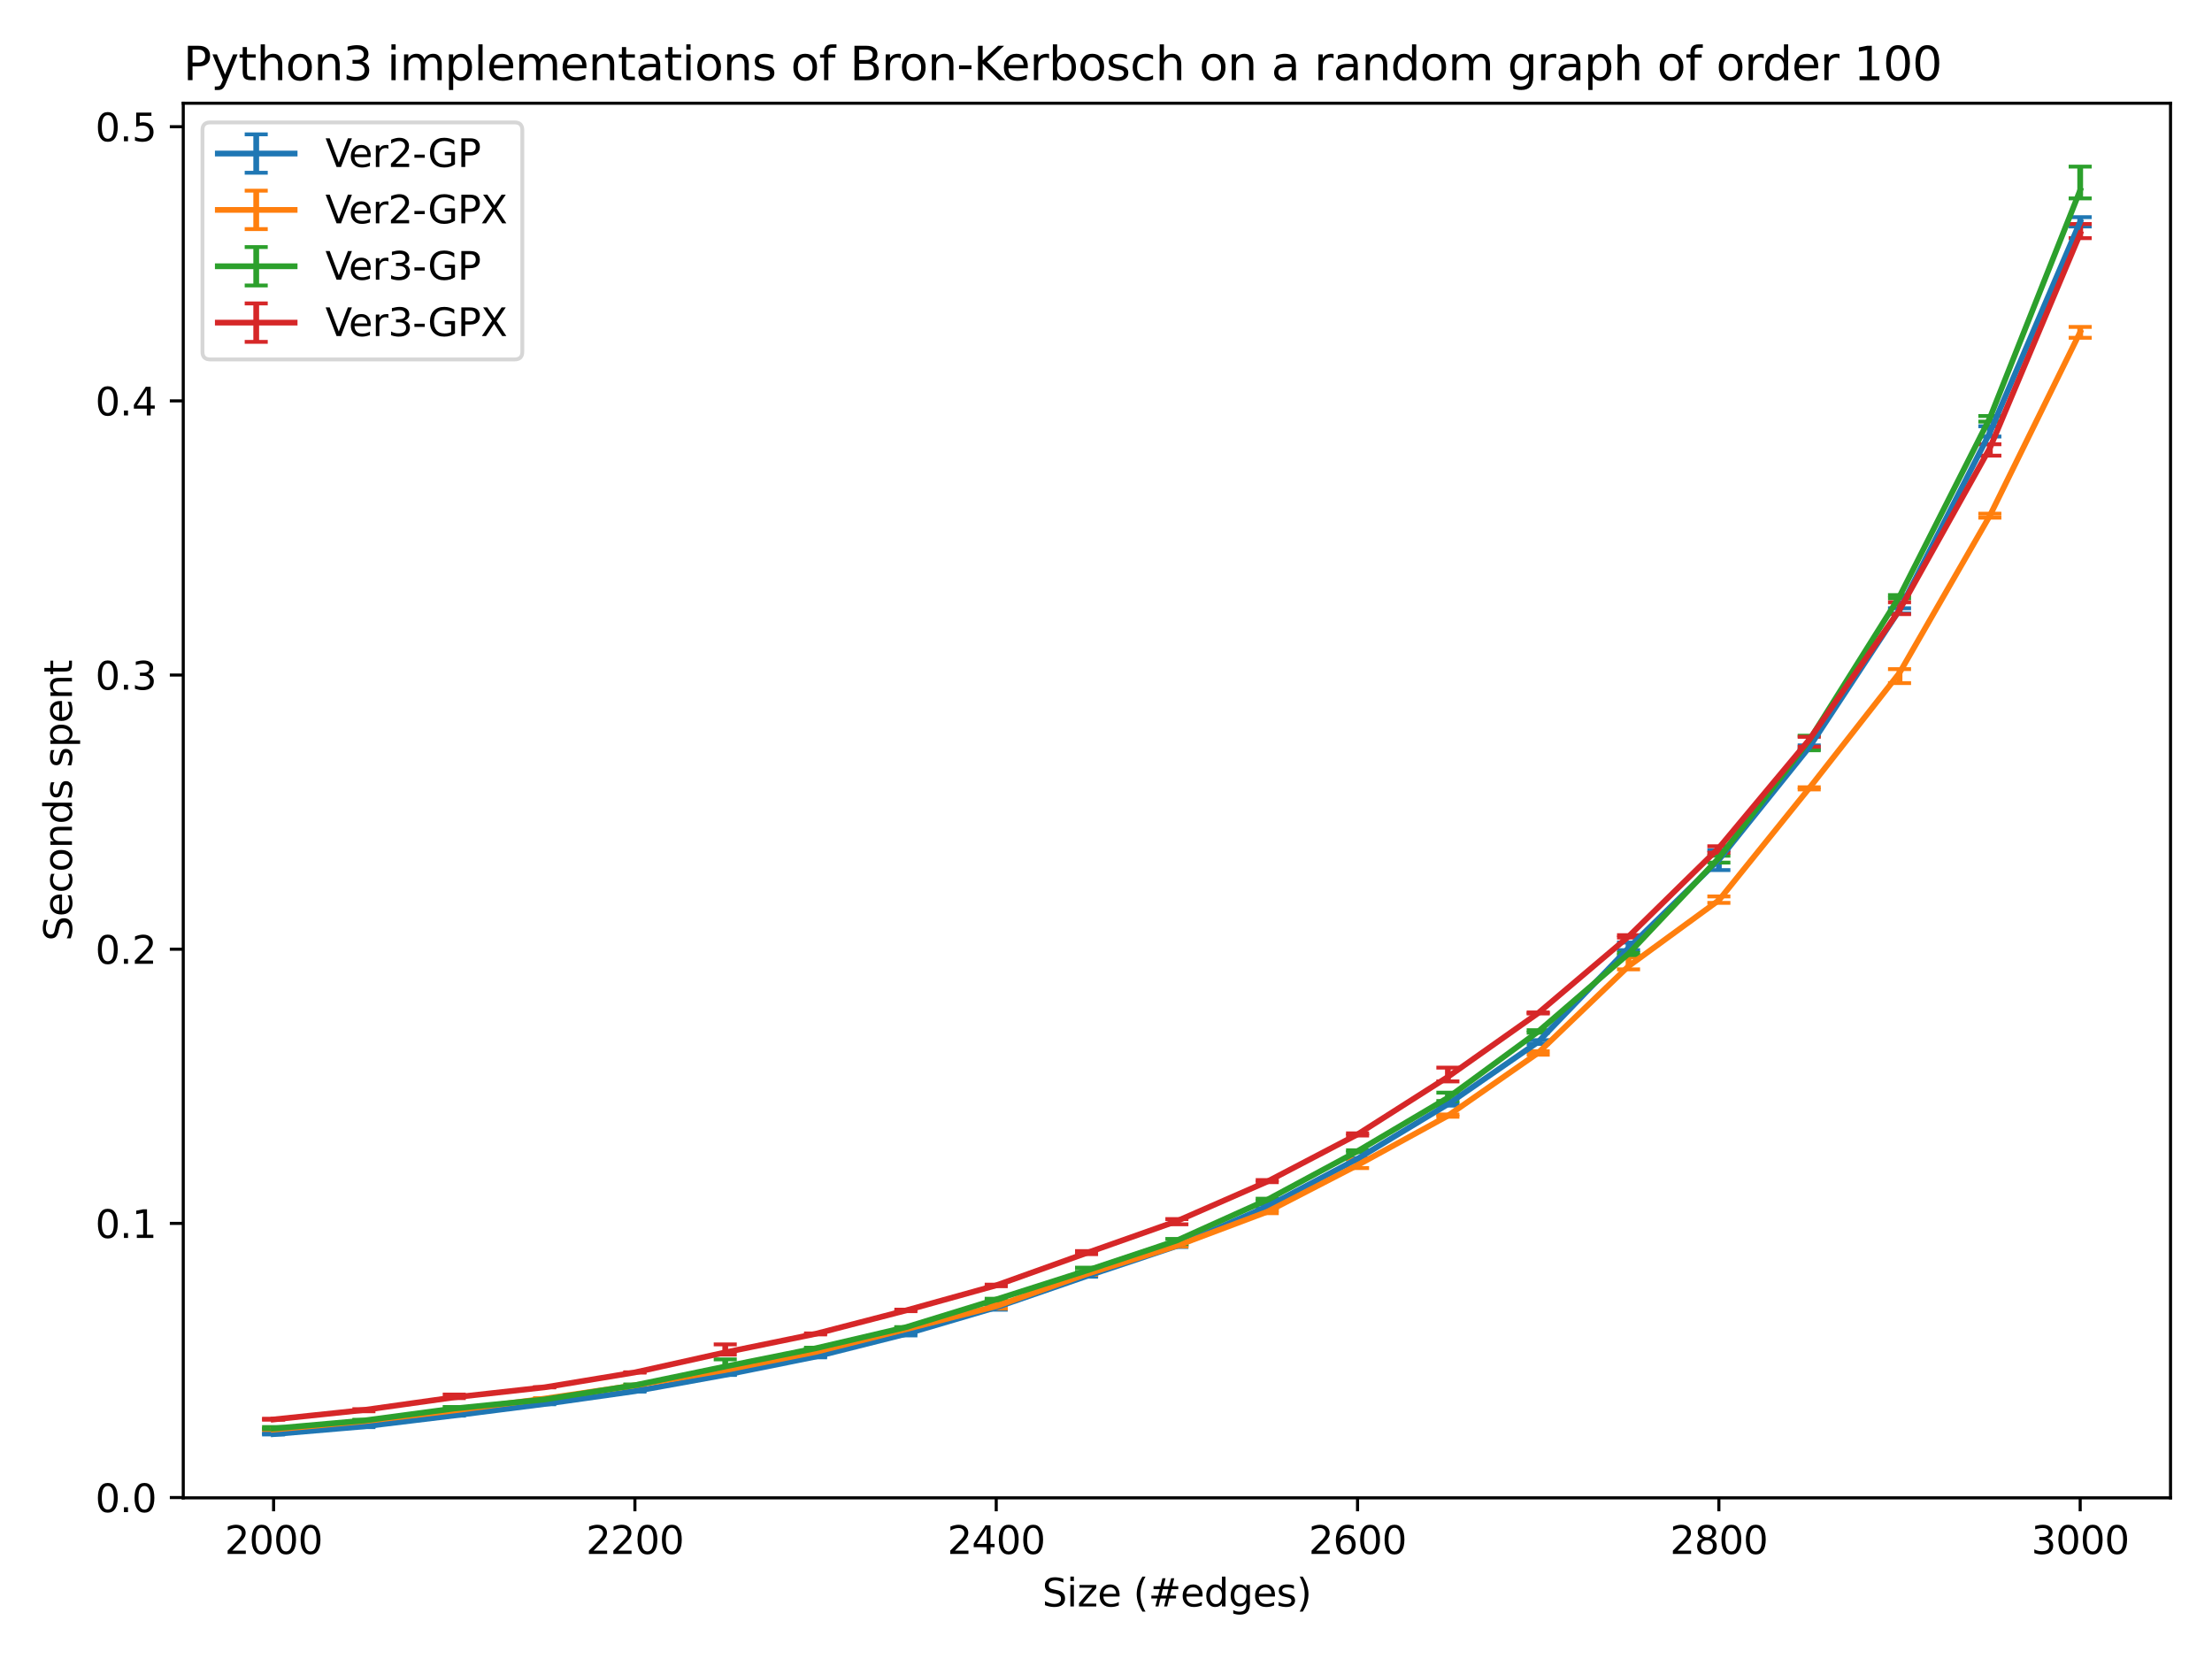 <?xml version="1.0" encoding="utf-8" standalone="no"?>
<!DOCTYPE svg PUBLIC "-//W3C//DTD SVG 1.1//EN"
  "http://www.w3.org/Graphics/SVG/1.1/DTD/svg11.dtd">
<svg xmlns:xlink="http://www.w3.org/1999/xlink" width="576pt" height="432pt" viewBox="0 0 576 432" xmlns="http://www.w3.org/2000/svg" version="1.1">
 <defs>
  <style type="text/css">*{stroke-linejoin: round; stroke-linecap: butt}</style>
 </defs>
 <g id="figure_1">
  <g id="patch_1">
   <path d="M 0 432 
L 576 432 
L 576 0 
L 0 0 
z
" style="fill: #ffffff"/>
  </g>
  <g id="axes_1">
   <g id="patch_2">
    <path d="M 47.72 390.04 
L 565.2 390.04 
L 565.2 26.88 
L 47.72 26.88 
z
" style="fill: #ffffff"/>
   </g>
   <g id="matplotlib.axis_1">
    <g id="xtick_1">
     <g id="line2d_1">
      <defs>
       <path id="mc74f61fcfc" d="M 0 0 
L 0 3.5 
" style="stroke: #000000; stroke-width: 0.8"/>
      </defs>
      <g>
       <use xlink:href="#mc74f61fcfc" x="71.242" y="390.04" style="stroke: #000000; stroke-width: 0.8"/>
      </g>
     </g>
     <g id="text_1">
      <!-- 2000 -->
      <g transform="translate(58.517 404.638)scale(0.1 -0.1)">
       <defs>
        <path id="DejaVuSans-32" d="M 1228 531 
L 3431 531 
L 3431 0 
L 469 0 
L 469 531 
Q 828 903 1448 1529 
Q 2069 2156 2228 2338 
Q 2531 2678 2651 2914 
Q 2772 3150 2772 3378 
Q 2772 3750 2511 3984 
Q 2250 4219 1831 4219 
Q 1534 4219 1204 4116 
Q 875 4013 500 3803 
L 500 4441 
Q 881 4594 1212 4672 
Q 1544 4750 1819 4750 
Q 2544 4750 2975 4387 
Q 3406 4025 3406 3419 
Q 3406 3131 3298 2873 
Q 3191 2616 2906 2266 
Q 2828 2175 2409 1742 
Q 1991 1309 1228 531 
z
" transform="scale(0.016)"/>
        <path id="DejaVuSans-30" d="M 2034 4250 
Q 1547 4250 1301 3770 
Q 1056 3291 1056 2328 
Q 1056 1369 1301 889 
Q 1547 409 2034 409 
Q 2525 409 2770 889 
Q 3016 1369 3016 2328 
Q 3016 3291 2770 3770 
Q 2525 4250 2034 4250 
z
M 2034 4750 
Q 2819 4750 3233 4129 
Q 3647 3509 3647 2328 
Q 3647 1150 3233 529 
Q 2819 -91 2034 -91 
Q 1250 -91 836 529 
Q 422 1150 422 2328 
Q 422 3509 836 4129 
Q 1250 4750 2034 4750 
z
" transform="scale(0.016)"/>
       </defs>
       <use xlink:href="#DejaVuSans-32"/>
       <use xlink:href="#DejaVuSans-30" x="63.623"/>
       <use xlink:href="#DejaVuSans-30" x="127.246"/>
       <use xlink:href="#DejaVuSans-30" x="190.869"/>
      </g>
     </g>
    </g>
    <g id="xtick_2">
     <g id="line2d_2">
      <g>
       <use xlink:href="#mc74f61fcfc" x="165.329" y="390.04" style="stroke: #000000; stroke-width: 0.8"/>
      </g>
     </g>
     <g id="text_2">
      <!-- 2200 -->
      <g transform="translate(152.604 404.638)scale(0.1 -0.1)">
       <use xlink:href="#DejaVuSans-32"/>
       <use xlink:href="#DejaVuSans-32" x="63.623"/>
       <use xlink:href="#DejaVuSans-30" x="127.246"/>
       <use xlink:href="#DejaVuSans-30" x="190.869"/>
      </g>
     </g>
    </g>
    <g id="xtick_3">
     <g id="line2d_3">
      <g>
       <use xlink:href="#mc74f61fcfc" x="259.416" y="390.04" style="stroke: #000000; stroke-width: 0.8"/>
      </g>
     </g>
     <g id="text_3">
      <!-- 2400 -->
      <g transform="translate(246.691 404.638)scale(0.1 -0.1)">
       <defs>
        <path id="DejaVuSans-34" d="M 2419 4116 
L 825 1625 
L 2419 1625 
L 2419 4116 
z
M 2253 4666 
L 3047 4666 
L 3047 1625 
L 3713 1625 
L 3713 1100 
L 3047 1100 
L 3047 0 
L 2419 0 
L 2419 1100 
L 313 1100 
L 313 1709 
L 2253 4666 
z
" transform="scale(0.016)"/>
       </defs>
       <use xlink:href="#DejaVuSans-32"/>
       <use xlink:href="#DejaVuSans-34" x="63.623"/>
       <use xlink:href="#DejaVuSans-30" x="127.246"/>
       <use xlink:href="#DejaVuSans-30" x="190.869"/>
      </g>
     </g>
    </g>
    <g id="xtick_4">
     <g id="line2d_4">
      <g>
       <use xlink:href="#mc74f61fcfc" x="353.504" y="390.04" style="stroke: #000000; stroke-width: 0.8"/>
      </g>
     </g>
     <g id="text_4">
      <!-- 2600 -->
      <g transform="translate(340.779 404.638)scale(0.1 -0.1)">
       <defs>
        <path id="DejaVuSans-36" d="M 2113 2584 
Q 1688 2584 1439 2293 
Q 1191 2003 1191 1497 
Q 1191 994 1439 701 
Q 1688 409 2113 409 
Q 2538 409 2786 701 
Q 3034 994 3034 1497 
Q 3034 2003 2786 2293 
Q 2538 2584 2113 2584 
z
M 3366 4563 
L 3366 3988 
Q 3128 4100 2886 4159 
Q 2644 4219 2406 4219 
Q 1781 4219 1451 3797 
Q 1122 3375 1075 2522 
Q 1259 2794 1537 2939 
Q 1816 3084 2150 3084 
Q 2853 3084 3261 2657 
Q 3669 2231 3669 1497 
Q 3669 778 3244 343 
Q 2819 -91 2113 -91 
Q 1303 -91 875 529 
Q 447 1150 447 2328 
Q 447 3434 972 4092 
Q 1497 4750 2381 4750 
Q 2619 4750 2861 4703 
Q 3103 4656 3366 4563 
z
" transform="scale(0.016)"/>
       </defs>
       <use xlink:href="#DejaVuSans-32"/>
       <use xlink:href="#DejaVuSans-36" x="63.623"/>
       <use xlink:href="#DejaVuSans-30" x="127.246"/>
       <use xlink:href="#DejaVuSans-30" x="190.869"/>
      </g>
     </g>
    </g>
    <g id="xtick_5">
     <g id="line2d_5">
      <g>
       <use xlink:href="#mc74f61fcfc" x="447.591" y="390.04" style="stroke: #000000; stroke-width: 0.8"/>
      </g>
     </g>
     <g id="text_5">
      <!-- 2800 -->
      <g transform="translate(434.866 404.638)scale(0.1 -0.1)">
       <defs>
        <path id="DejaVuSans-38" d="M 2034 2216 
Q 1584 2216 1326 1975 
Q 1069 1734 1069 1313 
Q 1069 891 1326 650 
Q 1584 409 2034 409 
Q 2484 409 2743 651 
Q 3003 894 3003 1313 
Q 3003 1734 2745 1975 
Q 2488 2216 2034 2216 
z
M 1403 2484 
Q 997 2584 770 2862 
Q 544 3141 544 3541 
Q 544 4100 942 4425 
Q 1341 4750 2034 4750 
Q 2731 4750 3128 4425 
Q 3525 4100 3525 3541 
Q 3525 3141 3298 2862 
Q 3072 2584 2669 2484 
Q 3125 2378 3379 2068 
Q 3634 1759 3634 1313 
Q 3634 634 3220 271 
Q 2806 -91 2034 -91 
Q 1263 -91 848 271 
Q 434 634 434 1313 
Q 434 1759 690 2068 
Q 947 2378 1403 2484 
z
M 1172 3481 
Q 1172 3119 1398 2916 
Q 1625 2713 2034 2713 
Q 2441 2713 2670 2916 
Q 2900 3119 2900 3481 
Q 2900 3844 2670 4047 
Q 2441 4250 2034 4250 
Q 1625 4250 1398 4047 
Q 1172 3844 1172 3481 
z
" transform="scale(0.016)"/>
       </defs>
       <use xlink:href="#DejaVuSans-32"/>
       <use xlink:href="#DejaVuSans-38" x="63.623"/>
       <use xlink:href="#DejaVuSans-30" x="127.246"/>
       <use xlink:href="#DejaVuSans-30" x="190.869"/>
      </g>
     </g>
    </g>
    <g id="xtick_6">
     <g id="line2d_6">
      <g>
       <use xlink:href="#mc74f61fcfc" x="541.678" y="390.04" style="stroke: #000000; stroke-width: 0.8"/>
      </g>
     </g>
     <g id="text_6">
      <!-- 3000 -->
      <g transform="translate(528.953 404.638)scale(0.1 -0.1)">
       <defs>
        <path id="DejaVuSans-33" d="M 2597 2516 
Q 3050 2419 3304 2112 
Q 3559 1806 3559 1356 
Q 3559 666 3084 287 
Q 2609 -91 1734 -91 
Q 1441 -91 1130 -33 
Q 819 25 488 141 
L 488 750 
Q 750 597 1062 519 
Q 1375 441 1716 441 
Q 2309 441 2620 675 
Q 2931 909 2931 1356 
Q 2931 1769 2642 2001 
Q 2353 2234 1838 2234 
L 1294 2234 
L 1294 2753 
L 1863 2753 
Q 2328 2753 2575 2939 
Q 2822 3125 2822 3475 
Q 2822 3834 2567 4026 
Q 2313 4219 1838 4219 
Q 1578 4219 1281 4162 
Q 984 4106 628 3988 
L 628 4550 
Q 988 4650 1302 4700 
Q 1616 4750 1894 4750 
Q 2613 4750 3031 4423 
Q 3450 4097 3450 3541 
Q 3450 3153 3228 2886 
Q 3006 2619 2597 2516 
z
" transform="scale(0.016)"/>
       </defs>
       <use xlink:href="#DejaVuSans-33"/>
       <use xlink:href="#DejaVuSans-30" x="63.623"/>
       <use xlink:href="#DejaVuSans-30" x="127.246"/>
       <use xlink:href="#DejaVuSans-30" x="190.869"/>
      </g>
     </g>
    </g>
    <g id="text_7">
     <!-- Size (#edges) -->
     <g transform="translate(271.409 418.317)scale(0.1 -0.1)">
      <defs>
       <path id="DejaVuSans-53" d="M 3425 4513 
L 3425 3897 
Q 3066 4069 2747 4153 
Q 2428 4238 2131 4238 
Q 1616 4238 1336 4038 
Q 1056 3838 1056 3469 
Q 1056 3159 1242 3001 
Q 1428 2844 1947 2747 
L 2328 2669 
Q 3034 2534 3370 2195 
Q 3706 1856 3706 1288 
Q 3706 609 3251 259 
Q 2797 -91 1919 -91 
Q 1588 -91 1214 -16 
Q 841 59 441 206 
L 441 856 
Q 825 641 1194 531 
Q 1563 422 1919 422 
Q 2459 422 2753 634 
Q 3047 847 3047 1241 
Q 3047 1584 2836 1778 
Q 2625 1972 2144 2069 
L 1759 2144 
Q 1053 2284 737 2584 
Q 422 2884 422 3419 
Q 422 4038 858 4394 
Q 1294 4750 2059 4750 
Q 2388 4750 2728 4690 
Q 3069 4631 3425 4513 
z
" transform="scale(0.016)"/>
       <path id="DejaVuSans-69" d="M 603 3500 
L 1178 3500 
L 1178 0 
L 603 0 
L 603 3500 
z
M 603 4863 
L 1178 4863 
L 1178 4134 
L 603 4134 
L 603 4863 
z
" transform="scale(0.016)"/>
       <path id="DejaVuSans-7a" d="M 353 3500 
L 3084 3500 
L 3084 2975 
L 922 459 
L 3084 459 
L 3084 0 
L 275 0 
L 275 525 
L 2438 3041 
L 353 3041 
L 353 3500 
z
" transform="scale(0.016)"/>
       <path id="DejaVuSans-65" d="M 3597 1894 
L 3597 1613 
L 953 1613 
Q 991 1019 1311 708 
Q 1631 397 2203 397 
Q 2534 397 2845 478 
Q 3156 559 3463 722 
L 3463 178 
Q 3153 47 2828 -22 
Q 2503 -91 2169 -91 
Q 1331 -91 842 396 
Q 353 884 353 1716 
Q 353 2575 817 3079 
Q 1281 3584 2069 3584 
Q 2775 3584 3186 3129 
Q 3597 2675 3597 1894 
z
M 3022 2063 
Q 3016 2534 2758 2815 
Q 2500 3097 2075 3097 
Q 1594 3097 1305 2825 
Q 1016 2553 972 2059 
L 3022 2063 
z
" transform="scale(0.016)"/>
       <path id="DejaVuSans-20" transform="scale(0.016)"/>
       <path id="DejaVuSans-28" d="M 1984 4856 
Q 1566 4138 1362 3434 
Q 1159 2731 1159 2009 
Q 1159 1288 1364 580 
Q 1569 -128 1984 -844 
L 1484 -844 
Q 1016 -109 783 600 
Q 550 1309 550 2009 
Q 550 2706 781 3412 
Q 1013 4119 1484 4856 
L 1984 4856 
z
" transform="scale(0.016)"/>
       <path id="DejaVuSans-23" d="M 3272 2816 
L 2363 2816 
L 2100 1772 
L 3016 1772 
L 3272 2816 
z
M 2803 4594 
L 2478 3297 
L 3391 3297 
L 3719 4594 
L 4219 4594 
L 3897 3297 
L 4872 3297 
L 4872 2816 
L 3775 2816 
L 3519 1772 
L 4513 1772 
L 4513 1294 
L 3397 1294 
L 3072 0 
L 2572 0 
L 2894 1294 
L 1978 1294 
L 1656 0 
L 1153 0 
L 1478 1294 
L 494 1294 
L 494 1772 
L 1594 1772 
L 1856 2816 
L 850 2816 
L 850 3297 
L 1978 3297 
L 2297 4594 
L 2803 4594 
z
" transform="scale(0.016)"/>
       <path id="DejaVuSans-64" d="M 2906 2969 
L 2906 4863 
L 3481 4863 
L 3481 0 
L 2906 0 
L 2906 525 
Q 2725 213 2448 61 
Q 2172 -91 1784 -91 
Q 1150 -91 751 415 
Q 353 922 353 1747 
Q 353 2572 751 3078 
Q 1150 3584 1784 3584 
Q 2172 3584 2448 3432 
Q 2725 3281 2906 2969 
z
M 947 1747 
Q 947 1113 1208 752 
Q 1469 391 1925 391 
Q 2381 391 2643 752 
Q 2906 1113 2906 1747 
Q 2906 2381 2643 2742 
Q 2381 3103 1925 3103 
Q 1469 3103 1208 2742 
Q 947 2381 947 1747 
z
" transform="scale(0.016)"/>
       <path id="DejaVuSans-67" d="M 2906 1791 
Q 2906 2416 2648 2759 
Q 2391 3103 1925 3103 
Q 1463 3103 1205 2759 
Q 947 2416 947 1791 
Q 947 1169 1205 825 
Q 1463 481 1925 481 
Q 2391 481 2648 825 
Q 2906 1169 2906 1791 
z
M 3481 434 
Q 3481 -459 3084 -895 
Q 2688 -1331 1869 -1331 
Q 1566 -1331 1297 -1286 
Q 1028 -1241 775 -1147 
L 775 -588 
Q 1028 -725 1275 -790 
Q 1522 -856 1778 -856 
Q 2344 -856 2625 -561 
Q 2906 -266 2906 331 
L 2906 616 
Q 2728 306 2450 153 
Q 2172 0 1784 0 
Q 1141 0 747 490 
Q 353 981 353 1791 
Q 353 2603 747 3093 
Q 1141 3584 1784 3584 
Q 2172 3584 2450 3431 
Q 2728 3278 2906 2969 
L 2906 3500 
L 3481 3500 
L 3481 434 
z
" transform="scale(0.016)"/>
       <path id="DejaVuSans-73" d="M 2834 3397 
L 2834 2853 
Q 2591 2978 2328 3040 
Q 2066 3103 1784 3103 
Q 1356 3103 1142 2972 
Q 928 2841 928 2578 
Q 928 2378 1081 2264 
Q 1234 2150 1697 2047 
L 1894 2003 
Q 2506 1872 2764 1633 
Q 3022 1394 3022 966 
Q 3022 478 2636 193 
Q 2250 -91 1575 -91 
Q 1294 -91 989 -36 
Q 684 19 347 128 
L 347 722 
Q 666 556 975 473 
Q 1284 391 1588 391 
Q 1994 391 2212 530 
Q 2431 669 2431 922 
Q 2431 1156 2273 1281 
Q 2116 1406 1581 1522 
L 1381 1569 
Q 847 1681 609 1914 
Q 372 2147 372 2553 
Q 372 3047 722 3315 
Q 1072 3584 1716 3584 
Q 2034 3584 2315 3537 
Q 2597 3491 2834 3397 
z
" transform="scale(0.016)"/>
       <path id="DejaVuSans-29" d="M 513 4856 
L 1013 4856 
Q 1481 4119 1714 3412 
Q 1947 2706 1947 2009 
Q 1947 1309 1714 600 
Q 1481 -109 1013 -844 
L 513 -844 
Q 928 -128 1133 580 
Q 1338 1288 1338 2009 
Q 1338 2731 1133 3434 
Q 928 4138 513 4856 
z
" transform="scale(0.016)"/>
      </defs>
      <use xlink:href="#DejaVuSans-53"/>
      <use xlink:href="#DejaVuSans-69" x="63.477"/>
      <use xlink:href="#DejaVuSans-7a" x="91.26"/>
      <use xlink:href="#DejaVuSans-65" x="143.75"/>
      <use xlink:href="#DejaVuSans-20" x="205.273"/>
      <use xlink:href="#DejaVuSans-28" x="237.061"/>
      <use xlink:href="#DejaVuSans-23" x="276.074"/>
      <use xlink:href="#DejaVuSans-65" x="359.863"/>
      <use xlink:href="#DejaVuSans-64" x="421.387"/>
      <use xlink:href="#DejaVuSans-67" x="484.863"/>
      <use xlink:href="#DejaVuSans-65" x="548.34"/>
      <use xlink:href="#DejaVuSans-73" x="609.863"/>
      <use xlink:href="#DejaVuSans-29" x="661.963"/>
     </g>
    </g>
   </g>
   <g id="matplotlib.axis_2">
    <g id="ytick_1">
     <g id="line2d_7">
      <defs>
       <path id="m7eb1c47a8f" d="M 0 0 
L -3.5 0 
" style="stroke: #000000; stroke-width: 0.8"/>
      </defs>
      <g>
       <use xlink:href="#m7eb1c47a8f" x="47.72" y="389.956" style="stroke: #000000; stroke-width: 0.8"/>
      </g>
     </g>
     <g id="text_8">
      <!-- 0.0 -->
      <g transform="translate(24.817 393.755)scale(0.1 -0.1)">
       <defs>
        <path id="DejaVuSans-2e" d="M 684 794 
L 1344 794 
L 1344 0 
L 684 0 
L 684 794 
z
" transform="scale(0.016)"/>
       </defs>
       <use xlink:href="#DejaVuSans-30"/>
       <use xlink:href="#DejaVuSans-2e" x="63.623"/>
       <use xlink:href="#DejaVuSans-30" x="95.41"/>
      </g>
     </g>
    </g>
    <g id="ytick_2">
     <g id="line2d_8">
      <g>
       <use xlink:href="#m7eb1c47a8f" x="47.72" y="318.562" style="stroke: #000000; stroke-width: 0.8"/>
      </g>
     </g>
     <g id="text_9">
      <!-- 0.1 -->
      <g transform="translate(24.817 322.361)scale(0.1 -0.1)">
       <defs>
        <path id="DejaVuSans-31" d="M 794 531 
L 1825 531 
L 1825 4091 
L 703 3866 
L 703 4441 
L 1819 4666 
L 2450 4666 
L 2450 531 
L 3481 531 
L 3481 0 
L 794 0 
L 794 531 
z
" transform="scale(0.016)"/>
       </defs>
       <use xlink:href="#DejaVuSans-30"/>
       <use xlink:href="#DejaVuSans-2e" x="63.623"/>
       <use xlink:href="#DejaVuSans-31" x="95.41"/>
      </g>
     </g>
    </g>
    <g id="ytick_3">
     <g id="line2d_9">
      <g>
       <use xlink:href="#m7eb1c47a8f" x="47.72" y="247.168" style="stroke: #000000; stroke-width: 0.8"/>
      </g>
     </g>
     <g id="text_10">
      <!-- 0.2 -->
      <g transform="translate(24.817 250.967)scale(0.1 -0.1)">
       <use xlink:href="#DejaVuSans-30"/>
       <use xlink:href="#DejaVuSans-2e" x="63.623"/>
       <use xlink:href="#DejaVuSans-32" x="95.41"/>
      </g>
     </g>
    </g>
    <g id="ytick_4">
     <g id="line2d_10">
      <g>
       <use xlink:href="#m7eb1c47a8f" x="47.72" y="175.774" style="stroke: #000000; stroke-width: 0.8"/>
      </g>
     </g>
     <g id="text_11">
      <!-- 0.3 -->
      <g transform="translate(24.817 179.573)scale(0.1 -0.1)">
       <use xlink:href="#DejaVuSans-30"/>
       <use xlink:href="#DejaVuSans-2e" x="63.623"/>
       <use xlink:href="#DejaVuSans-33" x="95.41"/>
      </g>
     </g>
    </g>
    <g id="ytick_5">
     <g id="line2d_11">
      <g>
       <use xlink:href="#m7eb1c47a8f" x="47.72" y="104.38" style="stroke: #000000; stroke-width: 0.8"/>
      </g>
     </g>
     <g id="text_12">
      <!-- 0.4 -->
      <g transform="translate(24.817 108.18)scale(0.1 -0.1)">
       <use xlink:href="#DejaVuSans-30"/>
       <use xlink:href="#DejaVuSans-2e" x="63.623"/>
       <use xlink:href="#DejaVuSans-34" x="95.41"/>
      </g>
     </g>
    </g>
    <g id="ytick_6">
     <g id="line2d_12">
      <g>
       <use xlink:href="#m7eb1c47a8f" x="47.72" y="32.987" style="stroke: #000000; stroke-width: 0.8"/>
      </g>
     </g>
     <g id="text_13">
      <!-- 0.5 -->
      <g transform="translate(24.817 36.786)scale(0.1 -0.1)">
       <defs>
        <path id="DejaVuSans-35" d="M 691 4666 
L 3169 4666 
L 3169 4134 
L 1269 4134 
L 1269 2991 
Q 1406 3038 1543 3061 
Q 1681 3084 1819 3084 
Q 2600 3084 3056 2656 
Q 3513 2228 3513 1497 
Q 3513 744 3044 326 
Q 2575 -91 1722 -91 
Q 1428 -91 1123 -41 
Q 819 9 494 109 
L 494 744 
Q 775 591 1075 516 
Q 1375 441 1709 441 
Q 2250 441 2565 725 
Q 2881 1009 2881 1497 
Q 2881 1984 2565 2268 
Q 2250 2553 1709 2553 
Q 1456 2553 1204 2497 
Q 953 2441 691 2322 
L 691 4666 
z
" transform="scale(0.016)"/>
       </defs>
       <use xlink:href="#DejaVuSans-30"/>
       <use xlink:href="#DejaVuSans-2e" x="63.623"/>
       <use xlink:href="#DejaVuSans-35" x="95.41"/>
      </g>
     </g>
    </g>
    <g id="text_14">
     <!-- Seconds spent -->
     <g transform="translate(18.737 245.04)rotate(-90)scale(0.1 -0.1)">
      <defs>
       <path id="DejaVuSans-63" d="M 3122 3366 
L 3122 2828 
Q 2878 2963 2633 3030 
Q 2388 3097 2138 3097 
Q 1578 3097 1268 2742 
Q 959 2388 959 1747 
Q 959 1106 1268 751 
Q 1578 397 2138 397 
Q 2388 397 2633 464 
Q 2878 531 3122 666 
L 3122 134 
Q 2881 22 2623 -34 
Q 2366 -91 2075 -91 
Q 1284 -91 818 406 
Q 353 903 353 1747 
Q 353 2603 823 3093 
Q 1294 3584 2113 3584 
Q 2378 3584 2631 3529 
Q 2884 3475 3122 3366 
z
" transform="scale(0.016)"/>
       <path id="DejaVuSans-6f" d="M 1959 3097 
Q 1497 3097 1228 2736 
Q 959 2375 959 1747 
Q 959 1119 1226 758 
Q 1494 397 1959 397 
Q 2419 397 2687 759 
Q 2956 1122 2956 1747 
Q 2956 2369 2687 2733 
Q 2419 3097 1959 3097 
z
M 1959 3584 
Q 2709 3584 3137 3096 
Q 3566 2609 3566 1747 
Q 3566 888 3137 398 
Q 2709 -91 1959 -91 
Q 1206 -91 779 398 
Q 353 888 353 1747 
Q 353 2609 779 3096 
Q 1206 3584 1959 3584 
z
" transform="scale(0.016)"/>
       <path id="DejaVuSans-6e" d="M 3513 2113 
L 3513 0 
L 2938 0 
L 2938 2094 
Q 2938 2591 2744 2837 
Q 2550 3084 2163 3084 
Q 1697 3084 1428 2787 
Q 1159 2491 1159 1978 
L 1159 0 
L 581 0 
L 581 3500 
L 1159 3500 
L 1159 2956 
Q 1366 3272 1645 3428 
Q 1925 3584 2291 3584 
Q 2894 3584 3203 3211 
Q 3513 2838 3513 2113 
z
" transform="scale(0.016)"/>
       <path id="DejaVuSans-70" d="M 1159 525 
L 1159 -1331 
L 581 -1331 
L 581 3500 
L 1159 3500 
L 1159 2969 
Q 1341 3281 1617 3432 
Q 1894 3584 2278 3584 
Q 2916 3584 3314 3078 
Q 3713 2572 3713 1747 
Q 3713 922 3314 415 
Q 2916 -91 2278 -91 
Q 1894 -91 1617 61 
Q 1341 213 1159 525 
z
M 3116 1747 
Q 3116 2381 2855 2742 
Q 2594 3103 2138 3103 
Q 1681 3103 1420 2742 
Q 1159 2381 1159 1747 
Q 1159 1113 1420 752 
Q 1681 391 2138 391 
Q 2594 391 2855 752 
Q 3116 1113 3116 1747 
z
" transform="scale(0.016)"/>
       <path id="DejaVuSans-74" d="M 1172 4494 
L 1172 3500 
L 2356 3500 
L 2356 3053 
L 1172 3053 
L 1172 1153 
Q 1172 725 1289 603 
Q 1406 481 1766 481 
L 2356 481 
L 2356 0 
L 1766 0 
Q 1100 0 847 248 
Q 594 497 594 1153 
L 594 3053 
L 172 3053 
L 172 3500 
L 594 3500 
L 594 4494 
L 1172 4494 
z
" transform="scale(0.016)"/>
      </defs>
      <use xlink:href="#DejaVuSans-53"/>
      <use xlink:href="#DejaVuSans-65" x="63.477"/>
      <use xlink:href="#DejaVuSans-63" x="125"/>
      <use xlink:href="#DejaVuSans-6f" x="179.98"/>
      <use xlink:href="#DejaVuSans-6e" x="241.162"/>
      <use xlink:href="#DejaVuSans-64" x="304.541"/>
      <use xlink:href="#DejaVuSans-73" x="368.018"/>
      <use xlink:href="#DejaVuSans-20" x="420.117"/>
      <use xlink:href="#DejaVuSans-73" x="451.904"/>
      <use xlink:href="#DejaVuSans-70" x="504.004"/>
      <use xlink:href="#DejaVuSans-65" x="567.48"/>
      <use xlink:href="#DejaVuSans-6e" x="629.004"/>
      <use xlink:href="#DejaVuSans-74" x="692.383"/>
     </g>
    </g>
   </g>
   <g id="LineCollection_1">
    <path d="M 71.242 373.533 
L 71.242 373.245 
" clip-path="url(#p4f77a58086)" style="fill: none; stroke: #1f77b4; stroke-width: 1.5"/>
    <path d="M 94.764 371.628 
L 94.764 371.226 
" clip-path="url(#p4f77a58086)" style="fill: none; stroke: #1f77b4; stroke-width: 1.5"/>
    <path d="M 118.285 368.633 
L 118.285 368.507 
" clip-path="url(#p4f77a58086)" style="fill: none; stroke: #1f77b4; stroke-width: 1.5"/>
    <path d="M 141.807 365.671 
L 141.807 365.485 
" clip-path="url(#p4f77a58086)" style="fill: none; stroke: #1f77b4; stroke-width: 1.5"/>
    <path d="M 165.329 362.359 
L 165.329 362.197 
" clip-path="url(#p4f77a58086)" style="fill: none; stroke: #1f77b4; stroke-width: 1.5"/>
    <path d="M 188.851 358.04 
L 188.851 357.959 
" clip-path="url(#p4f77a58086)" style="fill: none; stroke: #1f77b4; stroke-width: 1.5"/>
    <path d="M 212.373 353.462 
L 212.373 353.112 
" clip-path="url(#p4f77a58086)" style="fill: none; stroke: #1f77b4; stroke-width: 1.5"/>
    <path d="M 235.895 347.743 
L 235.895 347.222 
" clip-path="url(#p4f77a58086)" style="fill: none; stroke: #1f77b4; stroke-width: 1.5"/>
    <path d="M 259.416 341.038 
L 259.416 339.776 
" clip-path="url(#p4f77a58086)" style="fill: none; stroke: #1f77b4; stroke-width: 1.5"/>
    <path d="M 282.938 332.444 
L 282.938 332.219 
" clip-path="url(#p4f77a58086)" style="fill: none; stroke: #1f77b4; stroke-width: 1.5"/>
    <path d="M 306.46 324.716 
L 306.46 324.236 
" clip-path="url(#p4f77a58086)" style="fill: none; stroke: #1f77b4; stroke-width: 1.5"/>
    <path d="M 329.982 314.646 
L 329.982 313.588 
" clip-path="url(#p4f77a58086)" style="fill: none; stroke: #1f77b4; stroke-width: 1.5"/>
    <path d="M 353.504 301.922 
L 353.504 301.607 
" clip-path="url(#p4f77a58086)" style="fill: none; stroke: #1f77b4; stroke-width: 1.5"/>
    <path d="M 377.025 287.897 
L 377.025 287.354 
" clip-path="url(#p4f77a58086)" style="fill: none; stroke: #1f77b4; stroke-width: 1.5"/>
    <path d="M 400.547 271.842 
L 400.547 270.852 
" clip-path="url(#p4f77a58086)" style="fill: none; stroke: #1f77b4; stroke-width: 1.5"/>
    <path d="M 424.069 247.41 
L 424.069 245.429 
" clip-path="url(#p4f77a58086)" style="fill: none; stroke: #1f77b4; stroke-width: 1.5"/>
    <path d="M 447.591 226.566 
L 447.591 221.414 
" clip-path="url(#p4f77a58086)" style="fill: none; stroke: #1f77b4; stroke-width: 1.5"/>
    <path d="M 471.113 195.096 
L 471.113 194.1 
" clip-path="url(#p4f77a58086)" style="fill: none; stroke: #1f77b4; stroke-width: 1.5"/>
    <path d="M 494.635 159.735 
L 494.635 158.408 
" clip-path="url(#p4f77a58086)" style="fill: none; stroke: #1f77b4; stroke-width: 1.5"/>
    <path d="M 518.156 113.672 
L 518.156 110.999 
" clip-path="url(#p4f77a58086)" style="fill: none; stroke: #1f77b4; stroke-width: 1.5"/>
    <path d="M 541.678 58.971 
L 541.678 56.544 
" clip-path="url(#p4f77a58086)" style="fill: none; stroke: #1f77b4; stroke-width: 1.5"/>
   </g>
   <g id="line2d_13">
    <defs>
     <path id="md8547b9e7e" d="M 3 0 
L -3 -0 
" style="stroke: #1f77b4"/>
    </defs>
    <g clip-path="url(#p4f77a58086)">
     <use xlink:href="#md8547b9e7e" x="71.242" y="373.533" style="fill: #1f77b4; stroke: #1f77b4"/>
     <use xlink:href="#md8547b9e7e" x="94.764" y="371.628" style="fill: #1f77b4; stroke: #1f77b4"/>
     <use xlink:href="#md8547b9e7e" x="118.285" y="368.633" style="fill: #1f77b4; stroke: #1f77b4"/>
     <use xlink:href="#md8547b9e7e" x="141.807" y="365.671" style="fill: #1f77b4; stroke: #1f77b4"/>
     <use xlink:href="#md8547b9e7e" x="165.329" y="362.359" style="fill: #1f77b4; stroke: #1f77b4"/>
     <use xlink:href="#md8547b9e7e" x="188.851" y="358.04" style="fill: #1f77b4; stroke: #1f77b4"/>
     <use xlink:href="#md8547b9e7e" x="212.373" y="353.462" style="fill: #1f77b4; stroke: #1f77b4"/>
     <use xlink:href="#md8547b9e7e" x="235.895" y="347.743" style="fill: #1f77b4; stroke: #1f77b4"/>
     <use xlink:href="#md8547b9e7e" x="259.416" y="341.038" style="fill: #1f77b4; stroke: #1f77b4"/>
     <use xlink:href="#md8547b9e7e" x="282.938" y="332.444" style="fill: #1f77b4; stroke: #1f77b4"/>
     <use xlink:href="#md8547b9e7e" x="306.46" y="324.716" style="fill: #1f77b4; stroke: #1f77b4"/>
     <use xlink:href="#md8547b9e7e" x="329.982" y="314.646" style="fill: #1f77b4; stroke: #1f77b4"/>
     <use xlink:href="#md8547b9e7e" x="353.504" y="301.922" style="fill: #1f77b4; stroke: #1f77b4"/>
     <use xlink:href="#md8547b9e7e" x="377.025" y="287.897" style="fill: #1f77b4; stroke: #1f77b4"/>
     <use xlink:href="#md8547b9e7e" x="400.547" y="271.842" style="fill: #1f77b4; stroke: #1f77b4"/>
     <use xlink:href="#md8547b9e7e" x="424.069" y="247.41" style="fill: #1f77b4; stroke: #1f77b4"/>
     <use xlink:href="#md8547b9e7e" x="447.591" y="226.566" style="fill: #1f77b4; stroke: #1f77b4"/>
     <use xlink:href="#md8547b9e7e" x="471.113" y="195.096" style="fill: #1f77b4; stroke: #1f77b4"/>
     <use xlink:href="#md8547b9e7e" x="494.635" y="159.735" style="fill: #1f77b4; stroke: #1f77b4"/>
     <use xlink:href="#md8547b9e7e" x="518.156" y="113.672" style="fill: #1f77b4; stroke: #1f77b4"/>
     <use xlink:href="#md8547b9e7e" x="541.678" y="58.971" style="fill: #1f77b4; stroke: #1f77b4"/>
    </g>
   </g>
   <g id="line2d_14">
    <g clip-path="url(#p4f77a58086)">
     <use xlink:href="#md8547b9e7e" x="71.242" y="373.245" style="fill: #1f77b4; stroke: #1f77b4"/>
     <use xlink:href="#md8547b9e7e" x="94.764" y="371.226" style="fill: #1f77b4; stroke: #1f77b4"/>
     <use xlink:href="#md8547b9e7e" x="118.285" y="368.507" style="fill: #1f77b4; stroke: #1f77b4"/>
     <use xlink:href="#md8547b9e7e" x="141.807" y="365.485" style="fill: #1f77b4; stroke: #1f77b4"/>
     <use xlink:href="#md8547b9e7e" x="165.329" y="362.197" style="fill: #1f77b4; stroke: #1f77b4"/>
     <use xlink:href="#md8547b9e7e" x="188.851" y="357.959" style="fill: #1f77b4; stroke: #1f77b4"/>
     <use xlink:href="#md8547b9e7e" x="212.373" y="353.112" style="fill: #1f77b4; stroke: #1f77b4"/>
     <use xlink:href="#md8547b9e7e" x="235.895" y="347.222" style="fill: #1f77b4; stroke: #1f77b4"/>
     <use xlink:href="#md8547b9e7e" x="259.416" y="339.776" style="fill: #1f77b4; stroke: #1f77b4"/>
     <use xlink:href="#md8547b9e7e" x="282.938" y="332.219" style="fill: #1f77b4; stroke: #1f77b4"/>
     <use xlink:href="#md8547b9e7e" x="306.46" y="324.236" style="fill: #1f77b4; stroke: #1f77b4"/>
     <use xlink:href="#md8547b9e7e" x="329.982" y="313.588" style="fill: #1f77b4; stroke: #1f77b4"/>
     <use xlink:href="#md8547b9e7e" x="353.504" y="301.607" style="fill: #1f77b4; stroke: #1f77b4"/>
     <use xlink:href="#md8547b9e7e" x="377.025" y="287.354" style="fill: #1f77b4; stroke: #1f77b4"/>
     <use xlink:href="#md8547b9e7e" x="400.547" y="270.852" style="fill: #1f77b4; stroke: #1f77b4"/>
     <use xlink:href="#md8547b9e7e" x="424.069" y="245.429" style="fill: #1f77b4; stroke: #1f77b4"/>
     <use xlink:href="#md8547b9e7e" x="447.591" y="221.414" style="fill: #1f77b4; stroke: #1f77b4"/>
     <use xlink:href="#md8547b9e7e" x="471.113" y="194.1" style="fill: #1f77b4; stroke: #1f77b4"/>
     <use xlink:href="#md8547b9e7e" x="494.635" y="158.408" style="fill: #1f77b4; stroke: #1f77b4"/>
     <use xlink:href="#md8547b9e7e" x="518.156" y="110.999" style="fill: #1f77b4; stroke: #1f77b4"/>
     <use xlink:href="#md8547b9e7e" x="541.678" y="56.544" style="fill: #1f77b4; stroke: #1f77b4"/>
    </g>
   </g>
   <g id="LineCollection_2">
    <path d="M 71.242 372.349 
L 71.242 372.111 
" clip-path="url(#p4f77a58086)" style="fill: none; stroke: #ff7f0e; stroke-width: 1.5"/>
    <path d="M 94.764 370.294 
L 94.764 369.866 
" clip-path="url(#p4f77a58086)" style="fill: none; stroke: #ff7f0e; stroke-width: 1.5"/>
    <path d="M 118.285 367.355 
L 118.285 367.082 
" clip-path="url(#p4f77a58086)" style="fill: none; stroke: #ff7f0e; stroke-width: 1.5"/>
    <path d="M 141.807 364.28 
L 141.807 364.093 
" clip-path="url(#p4f77a58086)" style="fill: none; stroke: #ff7f0e; stroke-width: 1.5"/>
    <path d="M 165.329 360.899 
L 165.329 360.611 
" clip-path="url(#p4f77a58086)" style="fill: none; stroke: #ff7f0e; stroke-width: 1.5"/>
    <path d="M 188.851 356.878 
L 188.851 356.62 
" clip-path="url(#p4f77a58086)" style="fill: none; stroke: #ff7f0e; stroke-width: 1.5"/>
    <path d="M 212.373 352.204 
L 212.373 351.904 
" clip-path="url(#p4f77a58086)" style="fill: none; stroke: #ff7f0e; stroke-width: 1.5"/>
    <path d="M 235.895 346.204 
L 235.895 345.924 
" clip-path="url(#p4f77a58086)" style="fill: none; stroke: #ff7f0e; stroke-width: 1.5"/>
    <path d="M 259.416 340.757 
L 259.416 339.423 
" clip-path="url(#p4f77a58086)" style="fill: none; stroke: #ff7f0e; stroke-width: 1.5"/>
    <path d="M 282.938 331.963 
L 282.938 331.609 
" clip-path="url(#p4f77a58086)" style="fill: none; stroke: #ff7f0e; stroke-width: 1.5"/>
    <path d="M 306.46 324.584 
L 306.46 324.123 
" clip-path="url(#p4f77a58086)" style="fill: none; stroke: #ff7f0e; stroke-width: 1.5"/>
    <path d="M 329.982 315.91 
L 329.982 315.189 
" clip-path="url(#p4f77a58086)" style="fill: none; stroke: #ff7f0e; stroke-width: 1.5"/>
    <path d="M 353.504 304.159 
L 353.504 301.808 
" clip-path="url(#p4f77a58086)" style="fill: none; stroke: #ff7f0e; stroke-width: 1.5"/>
    <path d="M 377.025 290.798 
L 377.025 290.211 
" clip-path="url(#p4f77a58086)" style="fill: none; stroke: #ff7f0e; stroke-width: 1.5"/>
    <path d="M 400.547 274.647 
L 400.547 273.719 
" clip-path="url(#p4f77a58086)" style="fill: none; stroke: #ff7f0e; stroke-width: 1.5"/>
    <path d="M 424.069 252.416 
L 424.069 249.317 
" clip-path="url(#p4f77a58086)" style="fill: none; stroke: #ff7f0e; stroke-width: 1.5"/>
    <path d="M 447.591 235.114 
L 447.591 233.438 
" clip-path="url(#p4f77a58086)" style="fill: none; stroke: #ff7f0e; stroke-width: 1.5"/>
    <path d="M 471.113 205.57 
L 471.113 205.003 
" clip-path="url(#p4f77a58086)" style="fill: none; stroke: #ff7f0e; stroke-width: 1.5"/>
    <path d="M 494.635 177.877 
L 494.635 174.238 
" clip-path="url(#p4f77a58086)" style="fill: none; stroke: #ff7f0e; stroke-width: 1.5"/>
    <path d="M 518.156 134.803 
L 518.156 133.759 
" clip-path="url(#p4f77a58086)" style="fill: none; stroke: #ff7f0e; stroke-width: 1.5"/>
    <path d="M 541.678 87.96 
L 541.678 85.127 
" clip-path="url(#p4f77a58086)" style="fill: none; stroke: #ff7f0e; stroke-width: 1.5"/>
   </g>
   <g id="line2d_15">
    <defs>
     <path id="m7f04267d81" d="M 3 0 
L -3 -0 
" style="stroke: #ff7f0e"/>
    </defs>
    <g clip-path="url(#p4f77a58086)">
     <use xlink:href="#m7f04267d81" x="71.242" y="372.349" style="fill: #ff7f0e; stroke: #ff7f0e"/>
     <use xlink:href="#m7f04267d81" x="94.764" y="370.294" style="fill: #ff7f0e; stroke: #ff7f0e"/>
     <use xlink:href="#m7f04267d81" x="118.285" y="367.355" style="fill: #ff7f0e; stroke: #ff7f0e"/>
     <use xlink:href="#m7f04267d81" x="141.807" y="364.28" style="fill: #ff7f0e; stroke: #ff7f0e"/>
     <use xlink:href="#m7f04267d81" x="165.329" y="360.899" style="fill: #ff7f0e; stroke: #ff7f0e"/>
     <use xlink:href="#m7f04267d81" x="188.851" y="356.878" style="fill: #ff7f0e; stroke: #ff7f0e"/>
     <use xlink:href="#m7f04267d81" x="212.373" y="352.204" style="fill: #ff7f0e; stroke: #ff7f0e"/>
     <use xlink:href="#m7f04267d81" x="235.895" y="346.204" style="fill: #ff7f0e; stroke: #ff7f0e"/>
     <use xlink:href="#m7f04267d81" x="259.416" y="340.757" style="fill: #ff7f0e; stroke: #ff7f0e"/>
     <use xlink:href="#m7f04267d81" x="282.938" y="331.963" style="fill: #ff7f0e; stroke: #ff7f0e"/>
     <use xlink:href="#m7f04267d81" x="306.46" y="324.584" style="fill: #ff7f0e; stroke: #ff7f0e"/>
     <use xlink:href="#m7f04267d81" x="329.982" y="315.91" style="fill: #ff7f0e; stroke: #ff7f0e"/>
     <use xlink:href="#m7f04267d81" x="353.504" y="304.159" style="fill: #ff7f0e; stroke: #ff7f0e"/>
     <use xlink:href="#m7f04267d81" x="377.025" y="290.798" style="fill: #ff7f0e; stroke: #ff7f0e"/>
     <use xlink:href="#m7f04267d81" x="400.547" y="274.647" style="fill: #ff7f0e; stroke: #ff7f0e"/>
     <use xlink:href="#m7f04267d81" x="424.069" y="252.416" style="fill: #ff7f0e; stroke: #ff7f0e"/>
     <use xlink:href="#m7f04267d81" x="447.591" y="235.114" style="fill: #ff7f0e; stroke: #ff7f0e"/>
     <use xlink:href="#m7f04267d81" x="471.113" y="205.57" style="fill: #ff7f0e; stroke: #ff7f0e"/>
     <use xlink:href="#m7f04267d81" x="494.635" y="177.877" style="fill: #ff7f0e; stroke: #ff7f0e"/>
     <use xlink:href="#m7f04267d81" x="518.156" y="134.803" style="fill: #ff7f0e; stroke: #ff7f0e"/>
     <use xlink:href="#m7f04267d81" x="541.678" y="87.96" style="fill: #ff7f0e; stroke: #ff7f0e"/>
    </g>
   </g>
   <g id="line2d_16">
    <g clip-path="url(#p4f77a58086)">
     <use xlink:href="#m7f04267d81" x="71.242" y="372.111" style="fill: #ff7f0e; stroke: #ff7f0e"/>
     <use xlink:href="#m7f04267d81" x="94.764" y="369.866" style="fill: #ff7f0e; stroke: #ff7f0e"/>
     <use xlink:href="#m7f04267d81" x="118.285" y="367.082" style="fill: #ff7f0e; stroke: #ff7f0e"/>
     <use xlink:href="#m7f04267d81" x="141.807" y="364.093" style="fill: #ff7f0e; stroke: #ff7f0e"/>
     <use xlink:href="#m7f04267d81" x="165.329" y="360.611" style="fill: #ff7f0e; stroke: #ff7f0e"/>
     <use xlink:href="#m7f04267d81" x="188.851" y="356.62" style="fill: #ff7f0e; stroke: #ff7f0e"/>
     <use xlink:href="#m7f04267d81" x="212.373" y="351.904" style="fill: #ff7f0e; stroke: #ff7f0e"/>
     <use xlink:href="#m7f04267d81" x="235.895" y="345.924" style="fill: #ff7f0e; stroke: #ff7f0e"/>
     <use xlink:href="#m7f04267d81" x="259.416" y="339.423" style="fill: #ff7f0e; stroke: #ff7f0e"/>
     <use xlink:href="#m7f04267d81" x="282.938" y="331.609" style="fill: #ff7f0e; stroke: #ff7f0e"/>
     <use xlink:href="#m7f04267d81" x="306.46" y="324.123" style="fill: #ff7f0e; stroke: #ff7f0e"/>
     <use xlink:href="#m7f04267d81" x="329.982" y="315.189" style="fill: #ff7f0e; stroke: #ff7f0e"/>
     <use xlink:href="#m7f04267d81" x="353.504" y="301.808" style="fill: #ff7f0e; stroke: #ff7f0e"/>
     <use xlink:href="#m7f04267d81" x="377.025" y="290.211" style="fill: #ff7f0e; stroke: #ff7f0e"/>
     <use xlink:href="#m7f04267d81" x="400.547" y="273.719" style="fill: #ff7f0e; stroke: #ff7f0e"/>
     <use xlink:href="#m7f04267d81" x="424.069" y="249.317" style="fill: #ff7f0e; stroke: #ff7f0e"/>
     <use xlink:href="#m7f04267d81" x="447.591" y="233.438" style="fill: #ff7f0e; stroke: #ff7f0e"/>
     <use xlink:href="#m7f04267d81" x="471.113" y="205.003" style="fill: #ff7f0e; stroke: #ff7f0e"/>
     <use xlink:href="#m7f04267d81" x="494.635" y="174.238" style="fill: #ff7f0e; stroke: #ff7f0e"/>
     <use xlink:href="#m7f04267d81" x="518.156" y="133.759" style="fill: #ff7f0e; stroke: #ff7f0e"/>
     <use xlink:href="#m7f04267d81" x="541.678" y="85.127" style="fill: #ff7f0e; stroke: #ff7f0e"/>
    </g>
   </g>
   <g id="LineCollection_3">
    <path d="M 71.242 372.112 
L 71.242 371.599 
" clip-path="url(#p4f77a58086)" style="fill: none; stroke: #2ca02c; stroke-width: 1.5"/>
    <path d="M 94.764 370.068 
L 94.764 369.714 
" clip-path="url(#p4f77a58086)" style="fill: none; stroke: #2ca02c; stroke-width: 1.5"/>
    <path d="M 118.285 367.052 
L 118.285 366.38 
" clip-path="url(#p4f77a58086)" style="fill: none; stroke: #2ca02c; stroke-width: 1.5"/>
    <path d="M 141.807 364.501 
L 141.807 364.368 
" clip-path="url(#p4f77a58086)" style="fill: none; stroke: #2ca02c; stroke-width: 1.5"/>
    <path d="M 165.329 361.099 
L 165.329 360.51 
" clip-path="url(#p4f77a58086)" style="fill: none; stroke: #2ca02c; stroke-width: 1.5"/>
    <path d="M 188.851 356.373 
L 188.851 353.979 
" clip-path="url(#p4f77a58086)" style="fill: none; stroke: #2ca02c; stroke-width: 1.5"/>
    <path d="M 212.373 351.186 
L 212.373 350.943 
" clip-path="url(#p4f77a58086)" style="fill: none; stroke: #2ca02c; stroke-width: 1.5"/>
    <path d="M 235.895 345.648 
L 235.895 345.579 
" clip-path="url(#p4f77a58086)" style="fill: none; stroke: #2ca02c; stroke-width: 1.5"/>
    <path d="M 259.416 338.606 
L 259.416 338.195 
" clip-path="url(#p4f77a58086)" style="fill: none; stroke: #2ca02c; stroke-width: 1.5"/>
    <path d="M 282.938 331.179 
L 282.938 330.103 
" clip-path="url(#p4f77a58086)" style="fill: none; stroke: #2ca02c; stroke-width: 1.5"/>
    <path d="M 306.46 323.936 
L 306.46 322.613 
" clip-path="url(#p4f77a58086)" style="fill: none; stroke: #2ca02c; stroke-width: 1.5"/>
    <path d="M 329.982 312.723 
L 329.982 312.14 
" clip-path="url(#p4f77a58086)" style="fill: none; stroke: #2ca02c; stroke-width: 1.5"/>
    <path d="M 353.504 300.029 
L 353.504 299.527 
" clip-path="url(#p4f77a58086)" style="fill: none; stroke: #2ca02c; stroke-width: 1.5"/>
    <path d="M 377.025 286.708 
L 377.025 284.527 
" clip-path="url(#p4f77a58086)" style="fill: none; stroke: #2ca02c; stroke-width: 1.5"/>
    <path d="M 400.547 268.917 
L 400.547 268.256 
" clip-path="url(#p4f77a58086)" style="fill: none; stroke: #2ca02c; stroke-width: 1.5"/>
    <path d="M 424.069 248.697 
L 424.069 248.112 
" clip-path="url(#p4f77a58086)" style="fill: none; stroke: #2ca02c; stroke-width: 1.5"/>
    <path d="M 447.591 224.617 
L 447.591 222.831 
" clip-path="url(#p4f77a58086)" style="fill: none; stroke: #2ca02c; stroke-width: 1.5"/>
    <path d="M 471.113 195.377 
L 471.113 191.583 
" clip-path="url(#p4f77a58086)" style="fill: none; stroke: #2ca02c; stroke-width: 1.5"/>
    <path d="M 494.635 155.798 
L 494.635 154.956 
" clip-path="url(#p4f77a58086)" style="fill: none; stroke: #2ca02c; stroke-width: 1.5"/>
    <path d="M 518.156 109.78 
L 518.156 108.322 
" clip-path="url(#p4f77a58086)" style="fill: none; stroke: #2ca02c; stroke-width: 1.5"/>
    <path d="M 541.678 51.66 
L 541.678 43.387 
" clip-path="url(#p4f77a58086)" style="fill: none; stroke: #2ca02c; stroke-width: 1.5"/>
   </g>
   <g id="line2d_17">
    <defs>
     <path id="mf3fc7103a7" d="M 3 0 
L -3 -0 
" style="stroke: #2ca02c"/>
    </defs>
    <g clip-path="url(#p4f77a58086)">
     <use xlink:href="#mf3fc7103a7" x="71.242" y="372.112" style="fill: #2ca02c; stroke: #2ca02c"/>
     <use xlink:href="#mf3fc7103a7" x="94.764" y="370.068" style="fill: #2ca02c; stroke: #2ca02c"/>
     <use xlink:href="#mf3fc7103a7" x="118.285" y="367.052" style="fill: #2ca02c; stroke: #2ca02c"/>
     <use xlink:href="#mf3fc7103a7" x="141.807" y="364.501" style="fill: #2ca02c; stroke: #2ca02c"/>
     <use xlink:href="#mf3fc7103a7" x="165.329" y="361.099" style="fill: #2ca02c; stroke: #2ca02c"/>
     <use xlink:href="#mf3fc7103a7" x="188.851" y="356.373" style="fill: #2ca02c; stroke: #2ca02c"/>
     <use xlink:href="#mf3fc7103a7" x="212.373" y="351.186" style="fill: #2ca02c; stroke: #2ca02c"/>
     <use xlink:href="#mf3fc7103a7" x="235.895" y="345.648" style="fill: #2ca02c; stroke: #2ca02c"/>
     <use xlink:href="#mf3fc7103a7" x="259.416" y="338.606" style="fill: #2ca02c; stroke: #2ca02c"/>
     <use xlink:href="#mf3fc7103a7" x="282.938" y="331.179" style="fill: #2ca02c; stroke: #2ca02c"/>
     <use xlink:href="#mf3fc7103a7" x="306.46" y="323.936" style="fill: #2ca02c; stroke: #2ca02c"/>
     <use xlink:href="#mf3fc7103a7" x="329.982" y="312.723" style="fill: #2ca02c; stroke: #2ca02c"/>
     <use xlink:href="#mf3fc7103a7" x="353.504" y="300.029" style="fill: #2ca02c; stroke: #2ca02c"/>
     <use xlink:href="#mf3fc7103a7" x="377.025" y="286.708" style="fill: #2ca02c; stroke: #2ca02c"/>
     <use xlink:href="#mf3fc7103a7" x="400.547" y="268.917" style="fill: #2ca02c; stroke: #2ca02c"/>
     <use xlink:href="#mf3fc7103a7" x="424.069" y="248.697" style="fill: #2ca02c; stroke: #2ca02c"/>
     <use xlink:href="#mf3fc7103a7" x="447.591" y="224.617" style="fill: #2ca02c; stroke: #2ca02c"/>
     <use xlink:href="#mf3fc7103a7" x="471.113" y="195.377" style="fill: #2ca02c; stroke: #2ca02c"/>
     <use xlink:href="#mf3fc7103a7" x="494.635" y="155.798" style="fill: #2ca02c; stroke: #2ca02c"/>
     <use xlink:href="#mf3fc7103a7" x="518.156" y="109.78" style="fill: #2ca02c; stroke: #2ca02c"/>
     <use xlink:href="#mf3fc7103a7" x="541.678" y="51.66" style="fill: #2ca02c; stroke: #2ca02c"/>
    </g>
   </g>
   <g id="line2d_18">
    <g clip-path="url(#p4f77a58086)">
     <use xlink:href="#mf3fc7103a7" x="71.242" y="371.599" style="fill: #2ca02c; stroke: #2ca02c"/>
     <use xlink:href="#mf3fc7103a7" x="94.764" y="369.714" style="fill: #2ca02c; stroke: #2ca02c"/>
     <use xlink:href="#mf3fc7103a7" x="118.285" y="366.38" style="fill: #2ca02c; stroke: #2ca02c"/>
     <use xlink:href="#mf3fc7103a7" x="141.807" y="364.368" style="fill: #2ca02c; stroke: #2ca02c"/>
     <use xlink:href="#mf3fc7103a7" x="165.329" y="360.51" style="fill: #2ca02c; stroke: #2ca02c"/>
     <use xlink:href="#mf3fc7103a7" x="188.851" y="353.979" style="fill: #2ca02c; stroke: #2ca02c"/>
     <use xlink:href="#mf3fc7103a7" x="212.373" y="350.943" style="fill: #2ca02c; stroke: #2ca02c"/>
     <use xlink:href="#mf3fc7103a7" x="235.895" y="345.579" style="fill: #2ca02c; stroke: #2ca02c"/>
     <use xlink:href="#mf3fc7103a7" x="259.416" y="338.195" style="fill: #2ca02c; stroke: #2ca02c"/>
     <use xlink:href="#mf3fc7103a7" x="282.938" y="330.103" style="fill: #2ca02c; stroke: #2ca02c"/>
     <use xlink:href="#mf3fc7103a7" x="306.46" y="322.613" style="fill: #2ca02c; stroke: #2ca02c"/>
     <use xlink:href="#mf3fc7103a7" x="329.982" y="312.14" style="fill: #2ca02c; stroke: #2ca02c"/>
     <use xlink:href="#mf3fc7103a7" x="353.504" y="299.527" style="fill: #2ca02c; stroke: #2ca02c"/>
     <use xlink:href="#mf3fc7103a7" x="377.025" y="284.527" style="fill: #2ca02c; stroke: #2ca02c"/>
     <use xlink:href="#mf3fc7103a7" x="400.547" y="268.256" style="fill: #2ca02c; stroke: #2ca02c"/>
     <use xlink:href="#mf3fc7103a7" x="424.069" y="248.112" style="fill: #2ca02c; stroke: #2ca02c"/>
     <use xlink:href="#mf3fc7103a7" x="447.591" y="222.831" style="fill: #2ca02c; stroke: #2ca02c"/>
     <use xlink:href="#mf3fc7103a7" x="471.113" y="191.583" style="fill: #2ca02c; stroke: #2ca02c"/>
     <use xlink:href="#mf3fc7103a7" x="494.635" y="154.956" style="fill: #2ca02c; stroke: #2ca02c"/>
     <use xlink:href="#mf3fc7103a7" x="518.156" y="108.322" style="fill: #2ca02c; stroke: #2ca02c"/>
     <use xlink:href="#mf3fc7103a7" x="541.678" y="43.387" style="fill: #2ca02c; stroke: #2ca02c"/>
    </g>
   </g>
   <g id="LineCollection_4">
    <path d="M 71.242 369.69 
L 71.242 369.435 
" clip-path="url(#p4f77a58086)" style="fill: none; stroke: #d62728; stroke-width: 1.5"/>
    <path d="M 94.764 367.492 
L 94.764 366.947 
" clip-path="url(#p4f77a58086)" style="fill: none; stroke: #d62728; stroke-width: 1.5"/>
    <path d="M 118.285 364.068 
L 118.285 363.135 
" clip-path="url(#p4f77a58086)" style="fill: none; stroke: #d62728; stroke-width: 1.5"/>
    <path d="M 141.807 361.273 
L 141.807 361.225 
" clip-path="url(#p4f77a58086)" style="fill: none; stroke: #d62728; stroke-width: 1.5"/>
    <path d="M 165.329 357.41 
L 165.329 357.344 
" clip-path="url(#p4f77a58086)" style="fill: none; stroke: #d62728; stroke-width: 1.5"/>
    <path d="M 188.851 352.739 
L 188.851 350.072 
" clip-path="url(#p4f77a58086)" style="fill: none; stroke: #d62728; stroke-width: 1.5"/>
    <path d="M 212.373 347.479 
L 212.373 347.228 
" clip-path="url(#p4f77a58086)" style="fill: none; stroke: #d62728; stroke-width: 1.5"/>
    <path d="M 235.895 341.434 
L 235.895 341.026 
" clip-path="url(#p4f77a58086)" style="fill: none; stroke: #d62728; stroke-width: 1.5"/>
    <path d="M 259.416 334.932 
L 259.416 334.522 
" clip-path="url(#p4f77a58086)" style="fill: none; stroke: #d62728; stroke-width: 1.5"/>
    <path d="M 282.938 326.571 
L 282.938 325.78 
" clip-path="url(#p4f77a58086)" style="fill: none; stroke: #d62728; stroke-width: 1.5"/>
    <path d="M 306.46 318.804 
L 306.46 317.446 
" clip-path="url(#p4f77a58086)" style="fill: none; stroke: #d62728; stroke-width: 1.5"/>
    <path d="M 329.982 307.842 
L 329.982 307.282 
" clip-path="url(#p4f77a58086)" style="fill: none; stroke: #d62728; stroke-width: 1.5"/>
    <path d="M 353.504 295.682 
L 353.504 295.123 
" clip-path="url(#p4f77a58086)" style="fill: none; stroke: #d62728; stroke-width: 1.5"/>
    <path d="M 377.025 281.594 
L 377.025 278.006 
" clip-path="url(#p4f77a58086)" style="fill: none; stroke: #d62728; stroke-width: 1.5"/>
    <path d="M 400.547 263.9 
L 400.547 263.64 
" clip-path="url(#p4f77a58086)" style="fill: none; stroke: #d62728; stroke-width: 1.5"/>
    <path d="M 424.069 244.135 
L 424.069 243.511 
" clip-path="url(#p4f77a58086)" style="fill: none; stroke: #d62728; stroke-width: 1.5"/>
    <path d="M 447.591 222.041 
L 447.591 220.363 
" clip-path="url(#p4f77a58086)" style="fill: none; stroke: #d62728; stroke-width: 1.5"/>
    <path d="M 471.113 194.456 
L 471.113 191.872 
" clip-path="url(#p4f77a58086)" style="fill: none; stroke: #d62728; stroke-width: 1.5"/>
    <path d="M 494.635 159.925 
L 494.635 156.834 
" clip-path="url(#p4f77a58086)" style="fill: none; stroke: #d62728; stroke-width: 1.5"/>
    <path d="M 518.156 118.649 
L 518.156 115.676 
" clip-path="url(#p4f77a58086)" style="fill: none; stroke: #d62728; stroke-width: 1.5"/>
    <path d="M 541.678 62.007 
L 541.678 58.335 
" clip-path="url(#p4f77a58086)" style="fill: none; stroke: #d62728; stroke-width: 1.5"/>
   </g>
   <g id="line2d_19">
    <defs>
     <path id="mf91cc8dc79" d="M 3 0 
L -3 -0 
" style="stroke: #d62728"/>
    </defs>
    <g clip-path="url(#p4f77a58086)">
     <use xlink:href="#mf91cc8dc79" x="71.242" y="369.69" style="fill: #d62728; stroke: #d62728"/>
     <use xlink:href="#mf91cc8dc79" x="94.764" y="367.492" style="fill: #d62728; stroke: #d62728"/>
     <use xlink:href="#mf91cc8dc79" x="118.285" y="364.068" style="fill: #d62728; stroke: #d62728"/>
     <use xlink:href="#mf91cc8dc79" x="141.807" y="361.273" style="fill: #d62728; stroke: #d62728"/>
     <use xlink:href="#mf91cc8dc79" x="165.329" y="357.41" style="fill: #d62728; stroke: #d62728"/>
     <use xlink:href="#mf91cc8dc79" x="188.851" y="352.739" style="fill: #d62728; stroke: #d62728"/>
     <use xlink:href="#mf91cc8dc79" x="212.373" y="347.479" style="fill: #d62728; stroke: #d62728"/>
     <use xlink:href="#mf91cc8dc79" x="235.895" y="341.434" style="fill: #d62728; stroke: #d62728"/>
     <use xlink:href="#mf91cc8dc79" x="259.416" y="334.932" style="fill: #d62728; stroke: #d62728"/>
     <use xlink:href="#mf91cc8dc79" x="282.938" y="326.571" style="fill: #d62728; stroke: #d62728"/>
     <use xlink:href="#mf91cc8dc79" x="306.46" y="318.804" style="fill: #d62728; stroke: #d62728"/>
     <use xlink:href="#mf91cc8dc79" x="329.982" y="307.842" style="fill: #d62728; stroke: #d62728"/>
     <use xlink:href="#mf91cc8dc79" x="353.504" y="295.682" style="fill: #d62728; stroke: #d62728"/>
     <use xlink:href="#mf91cc8dc79" x="377.025" y="281.594" style="fill: #d62728; stroke: #d62728"/>
     <use xlink:href="#mf91cc8dc79" x="400.547" y="263.9" style="fill: #d62728; stroke: #d62728"/>
     <use xlink:href="#mf91cc8dc79" x="424.069" y="244.135" style="fill: #d62728; stroke: #d62728"/>
     <use xlink:href="#mf91cc8dc79" x="447.591" y="222.041" style="fill: #d62728; stroke: #d62728"/>
     <use xlink:href="#mf91cc8dc79" x="471.113" y="194.456" style="fill: #d62728; stroke: #d62728"/>
     <use xlink:href="#mf91cc8dc79" x="494.635" y="159.925" style="fill: #d62728; stroke: #d62728"/>
     <use xlink:href="#mf91cc8dc79" x="518.156" y="118.649" style="fill: #d62728; stroke: #d62728"/>
     <use xlink:href="#mf91cc8dc79" x="541.678" y="62.007" style="fill: #d62728; stroke: #d62728"/>
    </g>
   </g>
   <g id="line2d_20">
    <g clip-path="url(#p4f77a58086)">
     <use xlink:href="#mf91cc8dc79" x="71.242" y="369.435" style="fill: #d62728; stroke: #d62728"/>
     <use xlink:href="#mf91cc8dc79" x="94.764" y="366.947" style="fill: #d62728; stroke: #d62728"/>
     <use xlink:href="#mf91cc8dc79" x="118.285" y="363.135" style="fill: #d62728; stroke: #d62728"/>
     <use xlink:href="#mf91cc8dc79" x="141.807" y="361.225" style="fill: #d62728; stroke: #d62728"/>
     <use xlink:href="#mf91cc8dc79" x="165.329" y="357.344" style="fill: #d62728; stroke: #d62728"/>
     <use xlink:href="#mf91cc8dc79" x="188.851" y="350.072" style="fill: #d62728; stroke: #d62728"/>
     <use xlink:href="#mf91cc8dc79" x="212.373" y="347.228" style="fill: #d62728; stroke: #d62728"/>
     <use xlink:href="#mf91cc8dc79" x="235.895" y="341.026" style="fill: #d62728; stroke: #d62728"/>
     <use xlink:href="#mf91cc8dc79" x="259.416" y="334.522" style="fill: #d62728; stroke: #d62728"/>
     <use xlink:href="#mf91cc8dc79" x="282.938" y="325.78" style="fill: #d62728; stroke: #d62728"/>
     <use xlink:href="#mf91cc8dc79" x="306.46" y="317.446" style="fill: #d62728; stroke: #d62728"/>
     <use xlink:href="#mf91cc8dc79" x="329.982" y="307.282" style="fill: #d62728; stroke: #d62728"/>
     <use xlink:href="#mf91cc8dc79" x="353.504" y="295.123" style="fill: #d62728; stroke: #d62728"/>
     <use xlink:href="#mf91cc8dc79" x="377.025" y="278.006" style="fill: #d62728; stroke: #d62728"/>
     <use xlink:href="#mf91cc8dc79" x="400.547" y="263.64" style="fill: #d62728; stroke: #d62728"/>
     <use xlink:href="#mf91cc8dc79" x="424.069" y="243.511" style="fill: #d62728; stroke: #d62728"/>
     <use xlink:href="#mf91cc8dc79" x="447.591" y="220.363" style="fill: #d62728; stroke: #d62728"/>
     <use xlink:href="#mf91cc8dc79" x="471.113" y="191.872" style="fill: #d62728; stroke: #d62728"/>
     <use xlink:href="#mf91cc8dc79" x="494.635" y="156.834" style="fill: #d62728; stroke: #d62728"/>
     <use xlink:href="#mf91cc8dc79" x="518.156" y="115.676" style="fill: #d62728; stroke: #d62728"/>
     <use xlink:href="#mf91cc8dc79" x="541.678" y="58.335" style="fill: #d62728; stroke: #d62728"/>
    </g>
   </g>
   <g id="line2d_21">
    <path d="M 71.242 373.438 
L 94.764 371.433 
L 118.285 368.585 
L 141.807 365.592 
L 165.329 362.263 
L 188.851 358.004 
L 212.373 353.27 
L 235.895 347.355 
L 259.416 340.425 
L 282.938 332.308 
L 306.46 324.461 
L 329.982 314.178 
L 353.504 301.742 
L 377.025 287.532 
L 400.547 271.303 
L 424.069 246.853 
L 447.591 223.876 
L 471.113 194.593 
L 494.635 158.801 
L 518.156 112.661 
L 541.678 57.739 
" clip-path="url(#p4f77a58086)" style="fill: none; stroke: #1f77b4; stroke-width: 1.5; stroke-linecap: square"/>
   </g>
   <g id="line2d_22">
    <path d="M 71.242 372.253 
L 94.764 370.088 
L 118.285 367.274 
L 141.807 364.193 
L 165.329 360.745 
L 188.851 356.756 
L 212.373 352.043 
L 235.895 346.125 
L 259.416 340.124 
L 282.938 331.766 
L 306.46 324.389 
L 329.982 315.55 
L 353.504 303.402 
L 377.025 290.539 
L 400.547 274.156 
L 424.069 251.592 
L 447.591 234.423 
L 471.113 205.249 
L 494.635 175.209 
L 518.156 134.278 
L 541.678 86.476 
" clip-path="url(#p4f77a58086)" style="fill: none; stroke: #ff7f0e; stroke-width: 1.5; stroke-linecap: square"/>
   </g>
   <g id="line2d_23">
    <path d="M 71.242 371.987 
L 94.764 369.906 
L 118.285 366.769 
L 141.807 364.42 
L 165.329 360.704 
L 188.851 355.833 
L 212.373 351.101 
L 235.895 345.61 
L 259.416 338.371 
L 282.938 330.862 
L 306.46 323.019 
L 329.982 312.424 
L 353.504 299.759 
L 377.025 285.852 
L 400.547 268.61 
L 424.069 248.351 
L 447.591 223.419 
L 471.113 192.806 
L 494.635 155.32 
L 518.156 108.832 
L 541.678 49.522 
" clip-path="url(#p4f77a58086)" style="fill: none; stroke: #2ca02c; stroke-width: 1.5; stroke-linecap: square"/>
   </g>
   <g id="line2d_24">
    <path d="M 71.242 369.624 
L 94.764 367.161 
L 118.285 363.858 
L 141.807 361.254 
L 165.329 357.373 
L 188.851 352.152 
L 212.373 347.331 
L 235.895 341.238 
L 259.416 334.702 
L 282.938 326.281 
L 306.46 317.971 
L 329.982 307.681 
L 353.504 295.387 
L 377.025 280.417 
L 400.547 263.798 
L 424.069 243.876 
L 447.591 220.789 
L 471.113 192.61 
L 494.635 158.819 
L 518.156 116.687 
L 541.678 60.821 
" clip-path="url(#p4f77a58086)" style="fill: none; stroke: #d62728; stroke-width: 1.5; stroke-linecap: square"/>
   </g>
   <g id="patch_3">
    <path d="M 47.72 390.04 
L 47.72 26.88 
" style="fill: none; stroke: #000000; stroke-width: 0.8; stroke-linejoin: miter; stroke-linecap: square"/>
   </g>
   <g id="patch_4">
    <path d="M 565.2 390.04 
L 565.2 26.88 
" style="fill: none; stroke: #000000; stroke-width: 0.8; stroke-linejoin: miter; stroke-linecap: square"/>
   </g>
   <g id="patch_5">
    <path d="M 47.72 390.04 
L 565.2 390.04 
" style="fill: none; stroke: #000000; stroke-width: 0.8; stroke-linejoin: miter; stroke-linecap: square"/>
   </g>
   <g id="patch_6">
    <path d="M 47.72 26.88 
L 565.2 26.88 
" style="fill: none; stroke: #000000; stroke-width: 0.8; stroke-linejoin: miter; stroke-linecap: square"/>
   </g>
   <g id="text_15">
    <!-- Python3 implementations of Bron-Kerbosch on a random graph of order 100 -->
    <g transform="translate(47.72 20.88)scale(0.12 -0.12)">
     <defs>
      <path id="DejaVuSans-50" d="M 1259 4147 
L 1259 2394 
L 2053 2394 
Q 2494 2394 2734 2622 
Q 2975 2850 2975 3272 
Q 2975 3691 2734 3919 
Q 2494 4147 2053 4147 
L 1259 4147 
z
M 628 4666 
L 2053 4666 
Q 2838 4666 3239 4311 
Q 3641 3956 3641 3272 
Q 3641 2581 3239 2228 
Q 2838 1875 2053 1875 
L 1259 1875 
L 1259 0 
L 628 0 
L 628 4666 
z
" transform="scale(0.016)"/>
      <path id="DejaVuSans-79" d="M 2059 -325 
Q 1816 -950 1584 -1140 
Q 1353 -1331 966 -1331 
L 506 -1331 
L 506 -850 
L 844 -850 
Q 1081 -850 1212 -737 
Q 1344 -625 1503 -206 
L 1606 56 
L 191 3500 
L 800 3500 
L 1894 763 
L 2988 3500 
L 3597 3500 
L 2059 -325 
z
" transform="scale(0.016)"/>
      <path id="DejaVuSans-68" d="M 3513 2113 
L 3513 0 
L 2938 0 
L 2938 2094 
Q 2938 2591 2744 2837 
Q 2550 3084 2163 3084 
Q 1697 3084 1428 2787 
Q 1159 2491 1159 1978 
L 1159 0 
L 581 0 
L 581 4863 
L 1159 4863 
L 1159 2956 
Q 1366 3272 1645 3428 
Q 1925 3584 2291 3584 
Q 2894 3584 3203 3211 
Q 3513 2838 3513 2113 
z
" transform="scale(0.016)"/>
      <path id="DejaVuSans-6d" d="M 3328 2828 
Q 3544 3216 3844 3400 
Q 4144 3584 4550 3584 
Q 5097 3584 5394 3201 
Q 5691 2819 5691 2113 
L 5691 0 
L 5113 0 
L 5113 2094 
Q 5113 2597 4934 2840 
Q 4756 3084 4391 3084 
Q 3944 3084 3684 2787 
Q 3425 2491 3425 1978 
L 3425 0 
L 2847 0 
L 2847 2094 
Q 2847 2600 2669 2842 
Q 2491 3084 2119 3084 
Q 1678 3084 1418 2786 
Q 1159 2488 1159 1978 
L 1159 0 
L 581 0 
L 581 3500 
L 1159 3500 
L 1159 2956 
Q 1356 3278 1631 3431 
Q 1906 3584 2284 3584 
Q 2666 3584 2933 3390 
Q 3200 3197 3328 2828 
z
" transform="scale(0.016)"/>
      <path id="DejaVuSans-6c" d="M 603 4863 
L 1178 4863 
L 1178 0 
L 603 0 
L 603 4863 
z
" transform="scale(0.016)"/>
      <path id="DejaVuSans-61" d="M 2194 1759 
Q 1497 1759 1228 1600 
Q 959 1441 959 1056 
Q 959 750 1161 570 
Q 1363 391 1709 391 
Q 2188 391 2477 730 
Q 2766 1069 2766 1631 
L 2766 1759 
L 2194 1759 
z
M 3341 1997 
L 3341 0 
L 2766 0 
L 2766 531 
Q 2569 213 2275 61 
Q 1981 -91 1556 -91 
Q 1019 -91 701 211 
Q 384 513 384 1019 
Q 384 1609 779 1909 
Q 1175 2209 1959 2209 
L 2766 2209 
L 2766 2266 
Q 2766 2663 2505 2880 
Q 2244 3097 1772 3097 
Q 1472 3097 1187 3025 
Q 903 2953 641 2809 
L 641 3341 
Q 956 3463 1253 3523 
Q 1550 3584 1831 3584 
Q 2591 3584 2966 3190 
Q 3341 2797 3341 1997 
z
" transform="scale(0.016)"/>
      <path id="DejaVuSans-66" d="M 2375 4863 
L 2375 4384 
L 1825 4384 
Q 1516 4384 1395 4259 
Q 1275 4134 1275 3809 
L 1275 3500 
L 2222 3500 
L 2222 3053 
L 1275 3053 
L 1275 0 
L 697 0 
L 697 3053 
L 147 3053 
L 147 3500 
L 697 3500 
L 697 3744 
Q 697 4328 969 4595 
Q 1241 4863 1831 4863 
L 2375 4863 
z
" transform="scale(0.016)"/>
      <path id="DejaVuSans-42" d="M 1259 2228 
L 1259 519 
L 2272 519 
Q 2781 519 3026 730 
Q 3272 941 3272 1375 
Q 3272 1813 3026 2020 
Q 2781 2228 2272 2228 
L 1259 2228 
z
M 1259 4147 
L 1259 2741 
L 2194 2741 
Q 2656 2741 2882 2914 
Q 3109 3088 3109 3444 
Q 3109 3797 2882 3972 
Q 2656 4147 2194 4147 
L 1259 4147 
z
M 628 4666 
L 2241 4666 
Q 2963 4666 3353 4366 
Q 3744 4066 3744 3513 
Q 3744 3084 3544 2831 
Q 3344 2578 2956 2516 
Q 3422 2416 3680 2098 
Q 3938 1781 3938 1306 
Q 3938 681 3513 340 
Q 3088 0 2303 0 
L 628 0 
L 628 4666 
z
" transform="scale(0.016)"/>
      <path id="DejaVuSans-72" d="M 2631 2963 
Q 2534 3019 2420 3045 
Q 2306 3072 2169 3072 
Q 1681 3072 1420 2755 
Q 1159 2438 1159 1844 
L 1159 0 
L 581 0 
L 581 3500 
L 1159 3500 
L 1159 2956 
Q 1341 3275 1631 3429 
Q 1922 3584 2338 3584 
Q 2397 3584 2469 3576 
Q 2541 3569 2628 3553 
L 2631 2963 
z
" transform="scale(0.016)"/>
      <path id="DejaVuSans-2d" d="M 313 2009 
L 1997 2009 
L 1997 1497 
L 313 1497 
L 313 2009 
z
" transform="scale(0.016)"/>
      <path id="DejaVuSans-4b" d="M 628 4666 
L 1259 4666 
L 1259 2694 
L 3353 4666 
L 4166 4666 
L 1850 2491 
L 4331 0 
L 3500 0 
L 1259 2247 
L 1259 0 
L 628 0 
L 628 4666 
z
" transform="scale(0.016)"/>
      <path id="DejaVuSans-62" d="M 3116 1747 
Q 3116 2381 2855 2742 
Q 2594 3103 2138 3103 
Q 1681 3103 1420 2742 
Q 1159 2381 1159 1747 
Q 1159 1113 1420 752 
Q 1681 391 2138 391 
Q 2594 391 2855 752 
Q 3116 1113 3116 1747 
z
M 1159 2969 
Q 1341 3281 1617 3432 
Q 1894 3584 2278 3584 
Q 2916 3584 3314 3078 
Q 3713 2572 3713 1747 
Q 3713 922 3314 415 
Q 2916 -91 2278 -91 
Q 1894 -91 1617 61 
Q 1341 213 1159 525 
L 1159 0 
L 581 0 
L 581 4863 
L 1159 4863 
L 1159 2969 
z
" transform="scale(0.016)"/>
     </defs>
     <use xlink:href="#DejaVuSans-50"/>
     <use xlink:href="#DejaVuSans-79" x="60.303"/>
     <use xlink:href="#DejaVuSans-74" x="119.482"/>
     <use xlink:href="#DejaVuSans-68" x="158.691"/>
     <use xlink:href="#DejaVuSans-6f" x="222.07"/>
     <use xlink:href="#DejaVuSans-6e" x="283.252"/>
     <use xlink:href="#DejaVuSans-33" x="346.631"/>
     <use xlink:href="#DejaVuSans-20" x="410.254"/>
     <use xlink:href="#DejaVuSans-69" x="442.041"/>
     <use xlink:href="#DejaVuSans-6d" x="469.824"/>
     <use xlink:href="#DejaVuSans-70" x="567.236"/>
     <use xlink:href="#DejaVuSans-6c" x="630.713"/>
     <use xlink:href="#DejaVuSans-65" x="658.496"/>
     <use xlink:href="#DejaVuSans-6d" x="720.02"/>
     <use xlink:href="#DejaVuSans-65" x="817.432"/>
     <use xlink:href="#DejaVuSans-6e" x="878.955"/>
     <use xlink:href="#DejaVuSans-74" x="942.334"/>
     <use xlink:href="#DejaVuSans-61" x="981.543"/>
     <use xlink:href="#DejaVuSans-74" x="1042.822"/>
     <use xlink:href="#DejaVuSans-69" x="1082.031"/>
     <use xlink:href="#DejaVuSans-6f" x="1109.814"/>
     <use xlink:href="#DejaVuSans-6e" x="1170.996"/>
     <use xlink:href="#DejaVuSans-73" x="1234.375"/>
     <use xlink:href="#DejaVuSans-20" x="1286.475"/>
     <use xlink:href="#DejaVuSans-6f" x="1318.262"/>
     <use xlink:href="#DejaVuSans-66" x="1379.443"/>
     <use xlink:href="#DejaVuSans-20" x="1414.648"/>
     <use xlink:href="#DejaVuSans-42" x="1446.436"/>
     <use xlink:href="#DejaVuSans-72" x="1515.039"/>
     <use xlink:href="#DejaVuSans-6f" x="1553.902"/>
     <use xlink:href="#DejaVuSans-6e" x="1615.084"/>
     <use xlink:href="#DejaVuSans-2d" x="1678.463"/>
     <use xlink:href="#DejaVuSans-4b" x="1714.547"/>
     <use xlink:href="#DejaVuSans-65" x="1775.123"/>
     <use xlink:href="#DejaVuSans-72" x="1836.646"/>
     <use xlink:href="#DejaVuSans-62" x="1877.76"/>
     <use xlink:href="#DejaVuSans-6f" x="1941.236"/>
     <use xlink:href="#DejaVuSans-73" x="2002.418"/>
     <use xlink:href="#DejaVuSans-63" x="2054.518"/>
     <use xlink:href="#DejaVuSans-68" x="2109.498"/>
     <use xlink:href="#DejaVuSans-20" x="2172.877"/>
     <use xlink:href="#DejaVuSans-6f" x="2204.664"/>
     <use xlink:href="#DejaVuSans-6e" x="2265.846"/>
     <use xlink:href="#DejaVuSans-20" x="2329.225"/>
     <use xlink:href="#DejaVuSans-61" x="2361.012"/>
     <use xlink:href="#DejaVuSans-20" x="2422.291"/>
     <use xlink:href="#DejaVuSans-72" x="2454.078"/>
     <use xlink:href="#DejaVuSans-61" x="2495.191"/>
     <use xlink:href="#DejaVuSans-6e" x="2556.471"/>
     <use xlink:href="#DejaVuSans-64" x="2619.85"/>
     <use xlink:href="#DejaVuSans-6f" x="2683.326"/>
     <use xlink:href="#DejaVuSans-6d" x="2744.508"/>
     <use xlink:href="#DejaVuSans-20" x="2841.92"/>
     <use xlink:href="#DejaVuSans-67" x="2873.707"/>
     <use xlink:href="#DejaVuSans-72" x="2937.184"/>
     <use xlink:href="#DejaVuSans-61" x="2978.297"/>
     <use xlink:href="#DejaVuSans-70" x="3039.576"/>
     <use xlink:href="#DejaVuSans-68" x="3103.053"/>
     <use xlink:href="#DejaVuSans-20" x="3166.432"/>
     <use xlink:href="#DejaVuSans-6f" x="3198.219"/>
     <use xlink:href="#DejaVuSans-66" x="3259.4"/>
     <use xlink:href="#DejaVuSans-20" x="3294.605"/>
     <use xlink:href="#DejaVuSans-6f" x="3326.393"/>
     <use xlink:href="#DejaVuSans-72" x="3387.574"/>
     <use xlink:href="#DejaVuSans-64" x="3426.938"/>
     <use xlink:href="#DejaVuSans-65" x="3490.414"/>
     <use xlink:href="#DejaVuSans-72" x="3551.938"/>
     <use xlink:href="#DejaVuSans-20" x="3593.051"/>
     <use xlink:href="#DejaVuSans-31" x="3624.838"/>
     <use xlink:href="#DejaVuSans-30" x="3688.461"/>
     <use xlink:href="#DejaVuSans-30" x="3752.084"/>
    </g>
   </g>
   <g id="legend_1">
    <g id="patch_7">
     <path d="M 54.72 93.593 
L 134.011 93.593 
Q 136.011 93.593 136.011 91.593 
L 136.011 33.88 
Q 136.011 31.88 134.011 31.88 
L 54.72 31.88 
Q 52.72 31.88 52.72 33.88 
L 52.72 91.593 
Q 52.72 93.593 54.72 93.593 
z
" style="fill: #ffffff; opacity: 0.8; stroke: #cccccc; stroke-linejoin: miter"/>
    </g>
    <g id="LineCollection_5">
     <path d="M 66.72 44.978 
L 66.72 34.978 
" style="fill: none; stroke: #1f77b4; stroke-width: 1.5"/>
    </g>
    <g id="line2d_25">
     <g>
      <use xlink:href="#md8547b9e7e" x="66.72" y="44.978" style="fill: #1f77b4; stroke: #1f77b4"/>
     </g>
    </g>
    <g id="line2d_26">
     <g>
      <use xlink:href="#md8547b9e7e" x="66.72" y="34.978" style="fill: #1f77b4; stroke: #1f77b4"/>
     </g>
    </g>
    <g id="line2d_27">
     <path d="M 56.72 39.978 
L 76.72 39.978 
" style="fill: none; stroke: #1f77b4; stroke-width: 1.5; stroke-linecap: square"/>
    </g>
    <g id="line2d_28"/>
    <g id="text_16">
     <!-- Ver2-GP -->
     <g transform="translate(84.72 43.478)scale(0.1 -0.1)">
      <defs>
       <path id="DejaVuSans-56" d="M 1831 0 
L 50 4666 
L 709 4666 
L 2188 738 
L 3669 4666 
L 4325 4666 
L 2547 0 
L 1831 0 
z
" transform="scale(0.016)"/>
       <path id="DejaVuSans-47" d="M 3809 666 
L 3809 1919 
L 2778 1919 
L 2778 2438 
L 4434 2438 
L 4434 434 
Q 4069 175 3628 42 
Q 3188 -91 2688 -91 
Q 1594 -91 976 548 
Q 359 1188 359 2328 
Q 359 3472 976 4111 
Q 1594 4750 2688 4750 
Q 3144 4750 3555 4637 
Q 3966 4525 4313 4306 
L 4313 3634 
Q 3963 3931 3569 4081 
Q 3175 4231 2741 4231 
Q 1884 4231 1454 3753 
Q 1025 3275 1025 2328 
Q 1025 1384 1454 906 
Q 1884 428 2741 428 
Q 3075 428 3337 486 
Q 3600 544 3809 666 
z
" transform="scale(0.016)"/>
      </defs>
      <use xlink:href="#DejaVuSans-56"/>
      <use xlink:href="#DejaVuSans-65" x="60.658"/>
      <use xlink:href="#DejaVuSans-72" x="122.182"/>
      <use xlink:href="#DejaVuSans-32" x="163.295"/>
      <use xlink:href="#DejaVuSans-2d" x="226.918"/>
      <use xlink:href="#DejaVuSans-47" x="266.627"/>
      <use xlink:href="#DejaVuSans-50" x="344.117"/>
     </g>
    </g>
    <g id="LineCollection_6">
     <path d="M 66.72 59.657 
L 66.72 49.657 
" style="fill: none; stroke: #ff7f0e; stroke-width: 1.5"/>
    </g>
    <g id="line2d_29">
     <g>
      <use xlink:href="#m7f04267d81" x="66.72" y="59.657" style="fill: #ff7f0e; stroke: #ff7f0e"/>
     </g>
    </g>
    <g id="line2d_30">
     <g>
      <use xlink:href="#m7f04267d81" x="66.72" y="49.657" style="fill: #ff7f0e; stroke: #ff7f0e"/>
     </g>
    </g>
    <g id="line2d_31">
     <path d="M 56.72 54.657 
L 76.72 54.657 
" style="fill: none; stroke: #ff7f0e; stroke-width: 1.5; stroke-linecap: square"/>
    </g>
    <g id="line2d_32"/>
    <g id="text_17">
     <!-- Ver2-GPX -->
     <g transform="translate(84.72 58.157)scale(0.1 -0.1)">
      <defs>
       <path id="DejaVuSans-58" d="M 403 4666 
L 1081 4666 
L 2241 2931 
L 3406 4666 
L 4084 4666 
L 2584 2425 
L 4184 0 
L 3506 0 
L 2194 1984 
L 872 0 
L 191 0 
L 1856 2491 
L 403 4666 
z
" transform="scale(0.016)"/>
      </defs>
      <use xlink:href="#DejaVuSans-56"/>
      <use xlink:href="#DejaVuSans-65" x="60.658"/>
      <use xlink:href="#DejaVuSans-72" x="122.182"/>
      <use xlink:href="#DejaVuSans-32" x="163.295"/>
      <use xlink:href="#DejaVuSans-2d" x="226.918"/>
      <use xlink:href="#DejaVuSans-47" x="266.627"/>
      <use xlink:href="#DejaVuSans-50" x="344.117"/>
      <use xlink:href="#DejaVuSans-58" x="404.42"/>
     </g>
    </g>
    <g id="LineCollection_7">
     <path d="M 66.72 74.335 
L 66.72 64.335 
" style="fill: none; stroke: #2ca02c; stroke-width: 1.5"/>
    </g>
    <g id="line2d_33">
     <g>
      <use xlink:href="#mf3fc7103a7" x="66.72" y="74.335" style="fill: #2ca02c; stroke: #2ca02c"/>
     </g>
    </g>
    <g id="line2d_34">
     <g>
      <use xlink:href="#mf3fc7103a7" x="66.72" y="64.335" style="fill: #2ca02c; stroke: #2ca02c"/>
     </g>
    </g>
    <g id="line2d_35">
     <path d="M 56.72 69.335 
L 76.72 69.335 
" style="fill: none; stroke: #2ca02c; stroke-width: 1.5; stroke-linecap: square"/>
    </g>
    <g id="line2d_36"/>
    <g id="text_18">
     <!-- Ver3-GP -->
     <g transform="translate(84.72 72.835)scale(0.1 -0.1)">
      <use xlink:href="#DejaVuSans-56"/>
      <use xlink:href="#DejaVuSans-65" x="60.658"/>
      <use xlink:href="#DejaVuSans-72" x="122.182"/>
      <use xlink:href="#DejaVuSans-33" x="163.295"/>
      <use xlink:href="#DejaVuSans-2d" x="226.918"/>
      <use xlink:href="#DejaVuSans-47" x="266.627"/>
      <use xlink:href="#DejaVuSans-50" x="344.117"/>
     </g>
    </g>
    <g id="LineCollection_8">
     <path d="M 66.72 89.013 
L 66.72 79.013 
" style="fill: none; stroke: #d62728; stroke-width: 1.5"/>
    </g>
    <g id="line2d_37">
     <g>
      <use xlink:href="#mf91cc8dc79" x="66.72" y="89.013" style="fill: #d62728; stroke: #d62728"/>
     </g>
    </g>
    <g id="line2d_38">
     <g>
      <use xlink:href="#mf91cc8dc79" x="66.72" y="79.013" style="fill: #d62728; stroke: #d62728"/>
     </g>
    </g>
    <g id="line2d_39">
     <path d="M 56.72 84.013 
L 76.72 84.013 
" style="fill: none; stroke: #d62728; stroke-width: 1.5; stroke-linecap: square"/>
    </g>
    <g id="line2d_40"/>
    <g id="text_19">
     <!-- Ver3-GPX -->
     <g transform="translate(84.72 87.513)scale(0.1 -0.1)">
      <use xlink:href="#DejaVuSans-56"/>
      <use xlink:href="#DejaVuSans-65" x="60.658"/>
      <use xlink:href="#DejaVuSans-72" x="122.182"/>
      <use xlink:href="#DejaVuSans-33" x="163.295"/>
      <use xlink:href="#DejaVuSans-2d" x="226.918"/>
      <use xlink:href="#DejaVuSans-47" x="266.627"/>
      <use xlink:href="#DejaVuSans-50" x="344.117"/>
      <use xlink:href="#DejaVuSans-58" x="404.42"/>
     </g>
    </g>
   </g>
  </g>
 </g>
 <defs>
  <clipPath id="p4f77a58086">
   <rect x="47.72" y="26.88" width="517.48" height="363.16"/>
  </clipPath>
 </defs>
</svg>
